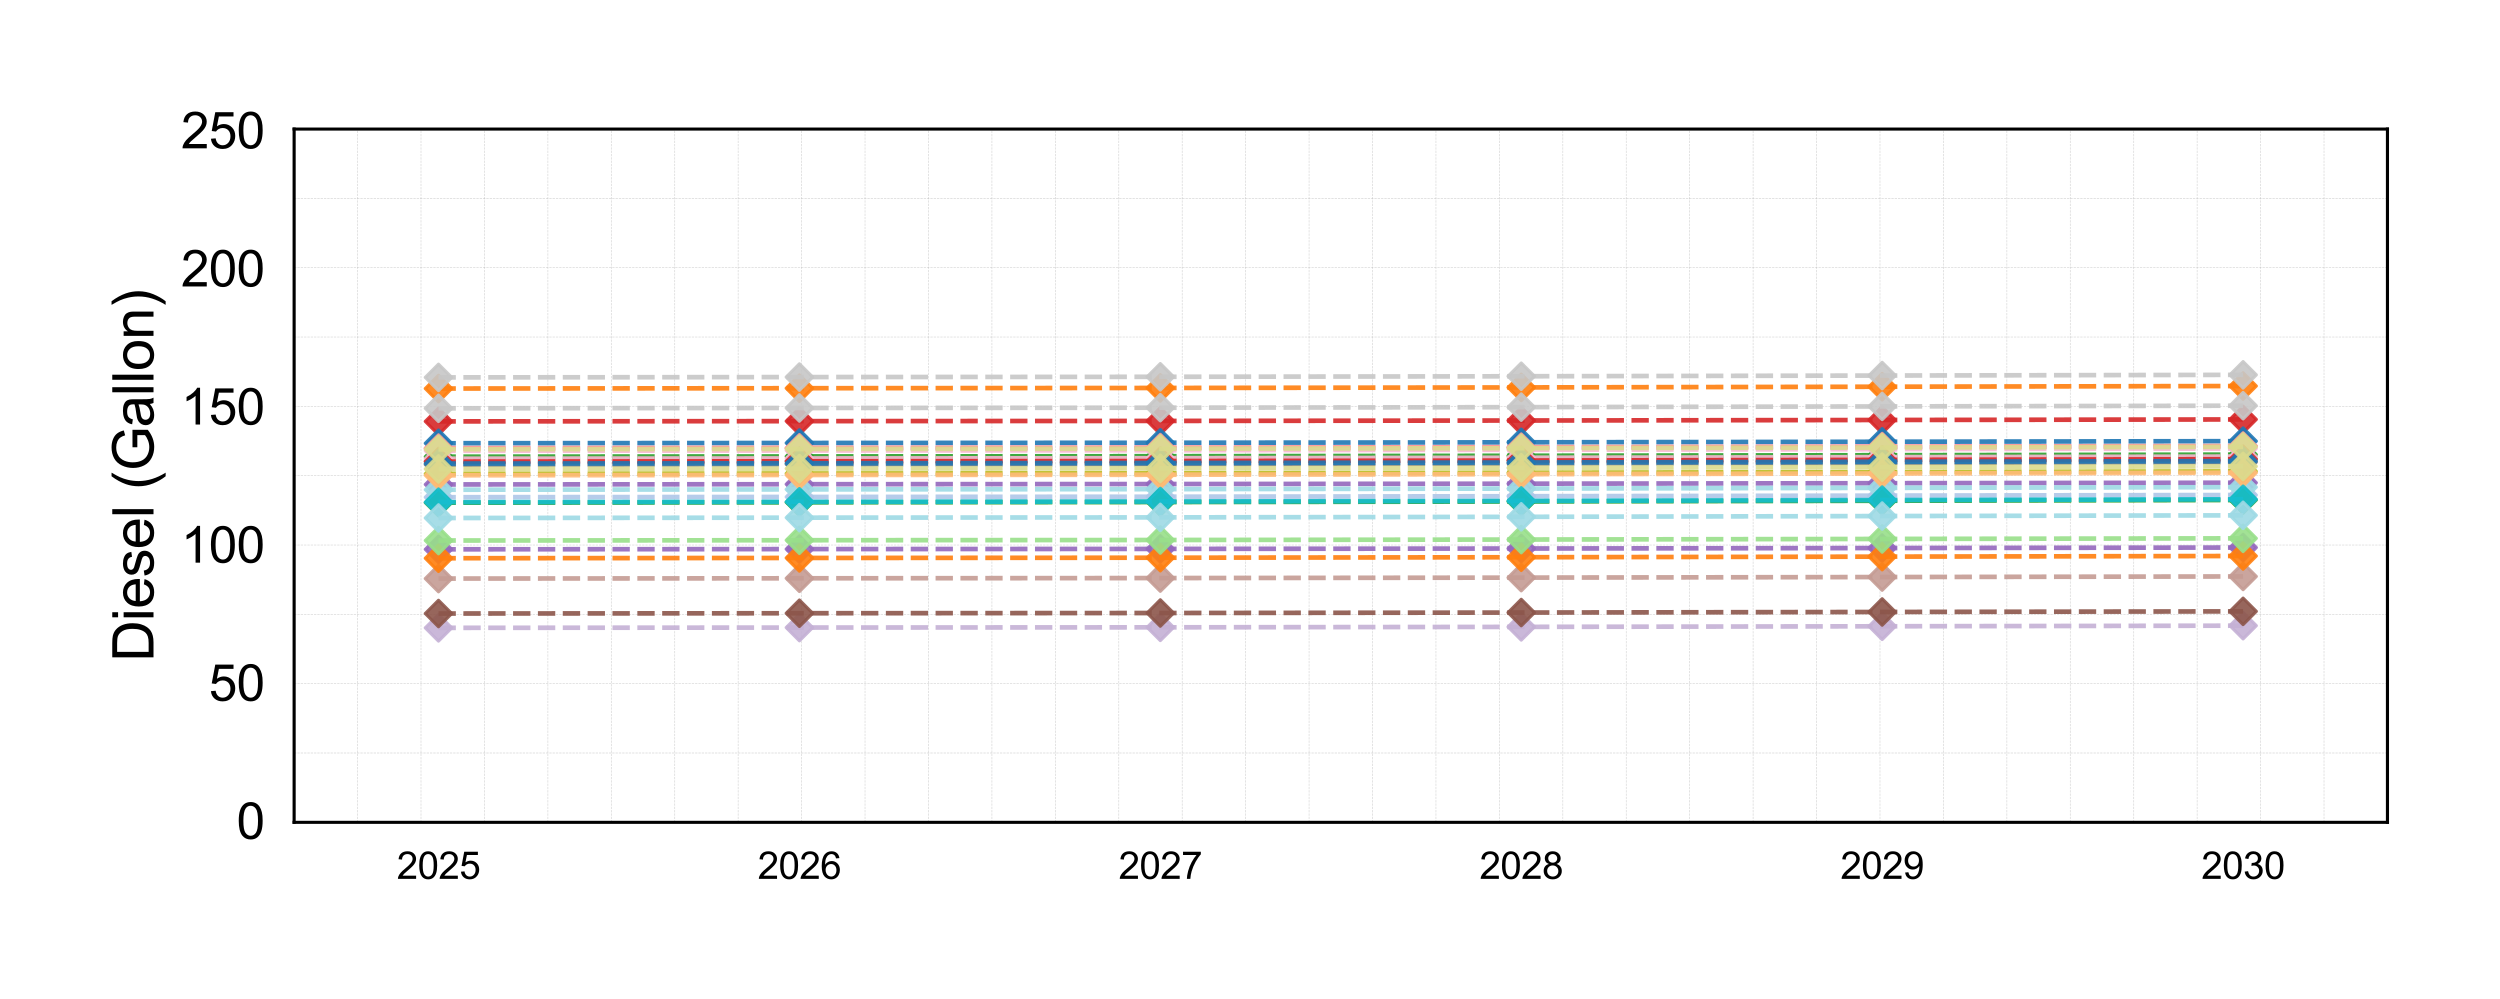 <?xml version="1.0" encoding="utf-8" standalone="no"?>
<!DOCTYPE svg PUBLIC "-//W3C//DTD SVG 1.1//EN"
  "http://www.w3.org/Graphics/SVG/1.1/DTD/svg11.dtd">
<svg xmlns:xlink="http://www.w3.org/1999/xlink" width="799.684pt" height="319.519pt" viewBox="0 0 799.684 319.519" xmlns="http://www.w3.org/2000/svg" version="1.1">
 <defs>
  <style type="text/css">*{stroke-linejoin: round; stroke-linecap: butt}</style>
 </defs>
 <g id="figure_1">
  <g id="patch_1">
   <path d="M -0 319.519 
L 799.684 319.519 
L 799.684 0 
L -0 0 
L -0 319.519 
z
" style="fill: none"/>
  </g>
  <g id="axes_1">
   <g id="patch_2">
    <path d="M 94.084 263.044 
L 763.684 263.044 
L 763.684 41.284 
L 94.084 41.284 
L 94.084 263.044 
z
" style="fill: none"/>
   </g>
   <g id="line2d_1">
    <path d="M 114.375 263.044 
L 114.375 41.284 
" clip-path="url(#p65165091db)" style="fill: none; stroke-dasharray: 0.74,0.32; stroke-dashoffset: 0; stroke: #a9a9a9; stroke-opacity: 0.5; stroke-width: 0.2"/>
   </g>
   <g id="line2d_2">
    <path d="M 134.666 263.044 
L 134.666 41.284 
" clip-path="url(#p65165091db)" style="fill: none; stroke-dasharray: 0.74,0.32; stroke-dashoffset: 0; stroke: #a9a9a9; stroke-opacity: 0.5; stroke-width: 0.2"/>
   </g>
   <g id="line2d_3">
    <path d="M 154.957 263.044 
L 154.957 41.284 
" clip-path="url(#p65165091db)" style="fill: none; stroke-dasharray: 0.74,0.32; stroke-dashoffset: 0; stroke: #a9a9a9; stroke-opacity: 0.5; stroke-width: 0.2"/>
   </g>
   <g id="line2d_4">
    <path d="M 175.248 263.044 
L 175.248 41.284 
" clip-path="url(#p65165091db)" style="fill: none; stroke-dasharray: 0.74,0.32; stroke-dashoffset: 0; stroke: #a9a9a9; stroke-opacity: 0.5; stroke-width: 0.2"/>
   </g>
   <g id="line2d_5">
    <path d="M 195.539 263.044 
L 195.539 41.284 
" clip-path="url(#p65165091db)" style="fill: none; stroke-dasharray: 0.74,0.32; stroke-dashoffset: 0; stroke: #a9a9a9; stroke-opacity: 0.5; stroke-width: 0.2"/>
   </g>
   <g id="line2d_6">
    <path d="M 215.83 263.044 
L 215.83 41.284 
" clip-path="url(#p65165091db)" style="fill: none; stroke-dasharray: 0.74,0.32; stroke-dashoffset: 0; stroke: #a9a9a9; stroke-opacity: 0.5; stroke-width: 0.2"/>
   </g>
   <g id="line2d_7">
    <path d="M 236.121 263.044 
L 236.121 41.284 
" clip-path="url(#p65165091db)" style="fill: none; stroke-dasharray: 0.74,0.32; stroke-dashoffset: 0; stroke: #a9a9a9; stroke-opacity: 0.5; stroke-width: 0.2"/>
   </g>
   <g id="line2d_8">
    <path d="M 256.412 263.044 
L 256.412 41.284 
" clip-path="url(#p65165091db)" style="fill: none; stroke-dasharray: 0.74,0.32; stroke-dashoffset: 0; stroke: #a9a9a9; stroke-opacity: 0.5; stroke-width: 0.2"/>
   </g>
   <g id="line2d_9">
    <path d="M 276.703 263.044 
L 276.703 41.284 
" clip-path="url(#p65165091db)" style="fill: none; stroke-dasharray: 0.74,0.32; stroke-dashoffset: 0; stroke: #a9a9a9; stroke-opacity: 0.5; stroke-width: 0.2"/>
   </g>
   <g id="line2d_10">
    <path d="M 296.993 263.044 
L 296.993 41.284 
" clip-path="url(#p65165091db)" style="fill: none; stroke-dasharray: 0.74,0.32; stroke-dashoffset: 0; stroke: #a9a9a9; stroke-opacity: 0.5; stroke-width: 0.2"/>
   </g>
   <g id="line2d_11">
    <path d="M 317.284 263.044 
L 317.284 41.284 
" clip-path="url(#p65165091db)" style="fill: none; stroke-dasharray: 0.74,0.32; stroke-dashoffset: 0; stroke: #a9a9a9; stroke-opacity: 0.5; stroke-width: 0.2"/>
   </g>
   <g id="line2d_12">
    <path d="M 337.575 263.044 
L 337.575 41.284 
" clip-path="url(#p65165091db)" style="fill: none; stroke-dasharray: 0.74,0.32; stroke-dashoffset: 0; stroke: #a9a9a9; stroke-opacity: 0.5; stroke-width: 0.2"/>
   </g>
   <g id="line2d_13">
    <path d="M 357.866 263.044 
L 357.866 41.284 
" clip-path="url(#p65165091db)" style="fill: none; stroke-dasharray: 0.74,0.32; stroke-dashoffset: 0; stroke: #a9a9a9; stroke-opacity: 0.5; stroke-width: 0.2"/>
   </g>
   <g id="line2d_14">
    <path d="M 378.157 263.044 
L 378.157 41.284 
" clip-path="url(#p65165091db)" style="fill: none; stroke-dasharray: 0.74,0.32; stroke-dashoffset: 0; stroke: #a9a9a9; stroke-opacity: 0.5; stroke-width: 0.2"/>
   </g>
   <g id="line2d_15">
    <path d="M 398.448 263.044 
L 398.448 41.284 
" clip-path="url(#p65165091db)" style="fill: none; stroke-dasharray: 0.74,0.32; stroke-dashoffset: 0; stroke: #a9a9a9; stroke-opacity: 0.5; stroke-width: 0.2"/>
   </g>
   <g id="line2d_16">
    <path d="M 418.739 263.044 
L 418.739 41.284 
" clip-path="url(#p65165091db)" style="fill: none; stroke-dasharray: 0.74,0.32; stroke-dashoffset: 0; stroke: #a9a9a9; stroke-opacity: 0.5; stroke-width: 0.2"/>
   </g>
   <g id="line2d_17">
    <path d="M 439.03 263.044 
L 439.03 41.284 
" clip-path="url(#p65165091db)" style="fill: none; stroke-dasharray: 0.74,0.32; stroke-dashoffset: 0; stroke: #a9a9a9; stroke-opacity: 0.5; stroke-width: 0.2"/>
   </g>
   <g id="line2d_18">
    <path d="M 459.321 263.044 
L 459.321 41.284 
" clip-path="url(#p65165091db)" style="fill: none; stroke-dasharray: 0.74,0.32; stroke-dashoffset: 0; stroke: #a9a9a9; stroke-opacity: 0.5; stroke-width: 0.2"/>
   </g>
   <g id="line2d_19">
    <path d="M 479.612 263.044 
L 479.612 41.284 
" clip-path="url(#p65165091db)" style="fill: none; stroke-dasharray: 0.74,0.32; stroke-dashoffset: 0; stroke: #a9a9a9; stroke-opacity: 0.5; stroke-width: 0.2"/>
   </g>
   <g id="line2d_20">
    <path d="M 499.903 263.044 
L 499.903 41.284 
" clip-path="url(#p65165091db)" style="fill: none; stroke-dasharray: 0.74,0.32; stroke-dashoffset: 0; stroke: #a9a9a9; stroke-opacity: 0.5; stroke-width: 0.2"/>
   </g>
   <g id="line2d_21">
    <path d="M 520.193 263.044 
L 520.193 41.284 
" clip-path="url(#p65165091db)" style="fill: none; stroke-dasharray: 0.74,0.32; stroke-dashoffset: 0; stroke: #a9a9a9; stroke-opacity: 0.5; stroke-width: 0.2"/>
   </g>
   <g id="line2d_22">
    <path d="M 540.484 263.044 
L 540.484 41.284 
" clip-path="url(#p65165091db)" style="fill: none; stroke-dasharray: 0.74,0.32; stroke-dashoffset: 0; stroke: #a9a9a9; stroke-opacity: 0.5; stroke-width: 0.2"/>
   </g>
   <g id="line2d_23">
    <path d="M 560.775 263.044 
L 560.775 41.284 
" clip-path="url(#p65165091db)" style="fill: none; stroke-dasharray: 0.74,0.32; stroke-dashoffset: 0; stroke: #a9a9a9; stroke-opacity: 0.5; stroke-width: 0.2"/>
   </g>
   <g id="line2d_24">
    <path d="M 581.066 263.044 
L 581.066 41.284 
" clip-path="url(#p65165091db)" style="fill: none; stroke-dasharray: 0.74,0.32; stroke-dashoffset: 0; stroke: #a9a9a9; stroke-opacity: 0.5; stroke-width: 0.2"/>
   </g>
   <g id="line2d_25">
    <path d="M 601.357 263.044 
L 601.357 41.284 
" clip-path="url(#p65165091db)" style="fill: none; stroke-dasharray: 0.74,0.32; stroke-dashoffset: 0; stroke: #a9a9a9; stroke-opacity: 0.5; stroke-width: 0.2"/>
   </g>
   <g id="line2d_26">
    <path d="M 621.648 263.044 
L 621.648 41.284 
" clip-path="url(#p65165091db)" style="fill: none; stroke-dasharray: 0.74,0.32; stroke-dashoffset: 0; stroke: #a9a9a9; stroke-opacity: 0.5; stroke-width: 0.2"/>
   </g>
   <g id="line2d_27">
    <path d="M 641.939 263.044 
L 641.939 41.284 
" clip-path="url(#p65165091db)" style="fill: none; stroke-dasharray: 0.74,0.32; stroke-dashoffset: 0; stroke: #a9a9a9; stroke-opacity: 0.5; stroke-width: 0.2"/>
   </g>
   <g id="line2d_28">
    <path d="M 662.23 263.044 
L 662.23 41.284 
" clip-path="url(#p65165091db)" style="fill: none; stroke-dasharray: 0.74,0.32; stroke-dashoffset: 0; stroke: #a9a9a9; stroke-opacity: 0.5; stroke-width: 0.2"/>
   </g>
   <g id="line2d_29">
    <path d="M 682.521 263.044 
L 682.521 41.284 
" clip-path="url(#p65165091db)" style="fill: none; stroke-dasharray: 0.74,0.32; stroke-dashoffset: 0; stroke: #a9a9a9; stroke-opacity: 0.5; stroke-width: 0.2"/>
   </g>
   <g id="line2d_30">
    <path d="M 702.812 263.044 
L 702.812 41.284 
" clip-path="url(#p65165091db)" style="fill: none; stroke-dasharray: 0.74,0.32; stroke-dashoffset: 0; stroke: #a9a9a9; stroke-opacity: 0.5; stroke-width: 0.2"/>
   </g>
   <g id="line2d_31">
    <path d="M 723.103 263.044 
L 723.103 41.284 
" clip-path="url(#p65165091db)" style="fill: none; stroke-dasharray: 0.74,0.32; stroke-dashoffset: 0; stroke: #a9a9a9; stroke-opacity: 0.5; stroke-width: 0.2"/>
   </g>
   <g id="line2d_32">
    <path d="M 743.393 263.044 
L 743.393 41.284 
" clip-path="url(#p65165091db)" style="fill: none; stroke-dasharray: 0.74,0.32; stroke-dashoffset: 0; stroke: #a9a9a9; stroke-opacity: 0.5; stroke-width: 0.2"/>
   </g>
   <g id="line2d_33">
    <path d="M 94.084 240.868 
L 763.684 240.868 
" clip-path="url(#p65165091db)" style="fill: none; stroke-dasharray: 0.74,0.32; stroke-dashoffset: 0; stroke: #a9a9a9; stroke-opacity: 0.5; stroke-width: 0.2"/>
   </g>
   <g id="line2d_34">
    <path d="M 94.084 218.692 
L 763.684 218.692 
" clip-path="url(#p65165091db)" style="fill: none; stroke-dasharray: 0.74,0.32; stroke-dashoffset: 0; stroke: #a9a9a9; stroke-opacity: 0.5; stroke-width: 0.2"/>
   </g>
   <g id="line2d_35">
    <path d="M 94.084 196.516 
L 763.684 196.516 
" clip-path="url(#p65165091db)" style="fill: none; stroke-dasharray: 0.74,0.32; stroke-dashoffset: 0; stroke: #a9a9a9; stroke-opacity: 0.5; stroke-width: 0.2"/>
   </g>
   <g id="line2d_36">
    <path d="M 94.084 174.34 
L 763.684 174.34 
" clip-path="url(#p65165091db)" style="fill: none; stroke-dasharray: 0.74,0.32; stroke-dashoffset: 0; stroke: #a9a9a9; stroke-opacity: 0.5; stroke-width: 0.2"/>
   </g>
   <g id="line2d_37">
    <path d="M 94.084 152.164 
L 763.684 152.164 
" clip-path="url(#p65165091db)" style="fill: none; stroke-dasharray: 0.74,0.32; stroke-dashoffset: 0; stroke: #a9a9a9; stroke-opacity: 0.5; stroke-width: 0.2"/>
   </g>
   <g id="line2d_38">
    <path d="M 94.084 129.988 
L 763.684 129.988 
" clip-path="url(#p65165091db)" style="fill: none; stroke-dasharray: 0.74,0.32; stroke-dashoffset: 0; stroke: #a9a9a9; stroke-opacity: 0.5; stroke-width: 0.2"/>
   </g>
   <g id="line2d_39">
    <path d="M 94.084 107.812 
L 763.684 107.812 
" clip-path="url(#p65165091db)" style="fill: none; stroke-dasharray: 0.74,0.32; stroke-dashoffset: 0; stroke: #a9a9a9; stroke-opacity: 0.5; stroke-width: 0.2"/>
   </g>
   <g id="line2d_40">
    <path d="M 94.084 85.636 
L 763.684 85.636 
" clip-path="url(#p65165091db)" style="fill: none; stroke-dasharray: 0.74,0.32; stroke-dashoffset: 0; stroke: #a9a9a9; stroke-opacity: 0.5; stroke-width: 0.2"/>
   </g>
   <g id="line2d_41">
    <path d="M 94.084 63.46 
L 763.684 63.46 
" clip-path="url(#p65165091db)" style="fill: none; stroke-dasharray: 0.74,0.32; stroke-dashoffset: 0; stroke: #a9a9a9; stroke-opacity: 0.5; stroke-width: 0.2"/>
   </g>
   <g id="matplotlib.axis_1">
    <g id="xtick_1">
     <g id="text_1">
      <!-- 2025 -->
      <g transform="translate(126.917 281.134) scale(0.12 -0.12)">
       <defs>
        <path id="ArialMT-32" d="M 3222 541 
L 3222 0 
L 194 0 
Q 188 203 259 391 
Q 375 700 629 1000 
Q 884 1300 1366 1694 
Q 2113 2306 2375 2664 
Q 2638 3022 2638 3341 
Q 2638 3675 2398 3904 
Q 2159 4134 1775 4134 
Q 1369 4134 1125 3890 
Q 881 3647 878 3216 
L 300 3275 
Q 359 3922 746 4261 
Q 1134 4600 1788 4600 
Q 2447 4600 2831 4234 
Q 3216 3869 3216 3328 
Q 3216 3053 3103 2787 
Q 2991 2522 2730 2228 
Q 2469 1934 1863 1422 
Q 1356 997 1212 845 
Q 1069 694 975 541 
L 3222 541 
z
" transform="scale(0.016)"/>
        <path id="ArialMT-30" d="M 266 2259 
Q 266 3072 433 3567 
Q 600 4063 929 4331 
Q 1259 4600 1759 4600 
Q 2128 4600 2406 4451 
Q 2684 4303 2865 4023 
Q 3047 3744 3150 3342 
Q 3253 2941 3253 2259 
Q 3253 1453 3087 958 
Q 2922 463 2592 192 
Q 2263 -78 1759 -78 
Q 1097 -78 719 397 
Q 266 969 266 2259 
z
M 844 2259 
Q 844 1131 1108 757 
Q 1372 384 1759 384 
Q 2147 384 2411 759 
Q 2675 1134 2675 2259 
Q 2675 3391 2411 3762 
Q 2147 4134 1753 4134 
Q 1366 4134 1134 3806 
Q 844 3388 844 2259 
z
" transform="scale(0.016)"/>
        <path id="ArialMT-35" d="M 266 1200 
L 856 1250 
Q 922 819 1161 601 
Q 1400 384 1738 384 
Q 2144 384 2425 690 
Q 2706 997 2706 1503 
Q 2706 1984 2436 2262 
Q 2166 2541 1728 2541 
Q 1456 2541 1237 2417 
Q 1019 2294 894 2097 
L 366 2166 
L 809 4519 
L 3088 4519 
L 3088 3981 
L 1259 3981 
L 1013 2750 
Q 1425 3038 1878 3038 
Q 2478 3038 2890 2622 
Q 3303 2206 3303 1553 
Q 3303 931 2941 478 
Q 2500 -78 1738 -78 
Q 1113 -78 717 272 
Q 322 622 266 1200 
z
" transform="scale(0.016)"/>
       </defs>
       <use xlink:href="#ArialMT-32"/>
       <use xlink:href="#ArialMT-30" transform="translate(55.615 0)"/>
       <use xlink:href="#ArialMT-32" transform="translate(111.23 0)"/>
       <use xlink:href="#ArialMT-35" transform="translate(166.846 0)"/>
      </g>
     </g>
    </g>
    <g id="xtick_2">
     <g id="text_2">
      <!-- 2026 -->
      <g transform="translate(242.366 281.134) scale(0.12 -0.12)">
       <defs>
        <path id="ArialMT-36" d="M 3184 3459 
L 2625 3416 
Q 2550 3747 2413 3897 
Q 2184 4138 1850 4138 
Q 1581 4138 1378 3988 
Q 1113 3794 959 3422 
Q 806 3050 800 2363 
Q 1003 2672 1297 2822 
Q 1591 2972 1913 2972 
Q 2475 2972 2870 2558 
Q 3266 2144 3266 1488 
Q 3266 1056 3080 686 
Q 2894 316 2569 119 
Q 2244 -78 1831 -78 
Q 1128 -78 684 439 
Q 241 956 241 2144 
Q 241 3472 731 4075 
Q 1159 4600 1884 4600 
Q 2425 4600 2770 4297 
Q 3116 3994 3184 3459 
z
M 888 1484 
Q 888 1194 1011 928 
Q 1134 663 1356 523 
Q 1578 384 1822 384 
Q 2178 384 2434 671 
Q 2691 959 2691 1453 
Q 2691 1928 2437 2201 
Q 2184 2475 1800 2475 
Q 1419 2475 1153 2201 
Q 888 1928 888 1484 
z
" transform="scale(0.016)"/>
       </defs>
       <use xlink:href="#ArialMT-32"/>
       <use xlink:href="#ArialMT-30" transform="translate(55.615 0)"/>
       <use xlink:href="#ArialMT-32" transform="translate(111.23 0)"/>
       <use xlink:href="#ArialMT-36" transform="translate(166.846 0)"/>
      </g>
     </g>
    </g>
    <g id="xtick_3">
     <g id="text_3">
      <!-- 2027 -->
      <g transform="translate(357.814 281.134) scale(0.12 -0.12)">
       <defs>
        <path id="ArialMT-37" d="M 303 3981 
L 303 4522 
L 3269 4522 
L 3269 4084 
Q 2831 3619 2401 2847 
Q 1972 2075 1738 1259 
Q 1569 684 1522 0 
L 944 0 
Q 953 541 1156 1306 
Q 1359 2072 1739 2783 
Q 2119 3494 2547 3981 
L 303 3981 
z
" transform="scale(0.016)"/>
       </defs>
       <use xlink:href="#ArialMT-32"/>
       <use xlink:href="#ArialMT-30" transform="translate(55.615 0)"/>
       <use xlink:href="#ArialMT-32" transform="translate(111.23 0)"/>
       <use xlink:href="#ArialMT-37" transform="translate(166.846 0)"/>
      </g>
     </g>
    </g>
    <g id="xtick_4">
     <g id="text_4">
      <!-- 2028 -->
      <g transform="translate(473.262 281.134) scale(0.12 -0.12)">
       <defs>
        <path id="ArialMT-38" d="M 1131 2484 
Q 781 2613 612 2850 
Q 444 3088 444 3419 
Q 444 3919 803 4259 
Q 1163 4600 1759 4600 
Q 2359 4600 2725 4251 
Q 3091 3903 3091 3403 
Q 3091 3084 2923 2848 
Q 2756 2613 2416 2484 
Q 2838 2347 3058 2040 
Q 3278 1734 3278 1309 
Q 3278 722 2862 322 
Q 2447 -78 1769 -78 
Q 1091 -78 675 323 
Q 259 725 259 1325 
Q 259 1772 486 2073 
Q 713 2375 1131 2484 
z
M 1019 3438 
Q 1019 3113 1228 2906 
Q 1438 2700 1772 2700 
Q 2097 2700 2305 2904 
Q 2513 3109 2513 3406 
Q 2513 3716 2298 3927 
Q 2084 4138 1766 4138 
Q 1444 4138 1231 3931 
Q 1019 3725 1019 3438 
z
M 838 1322 
Q 838 1081 952 856 
Q 1066 631 1291 507 
Q 1516 384 1775 384 
Q 2178 384 2440 643 
Q 2703 903 2703 1303 
Q 2703 1709 2433 1975 
Q 2163 2241 1756 2241 
Q 1359 2241 1098 1978 
Q 838 1716 838 1322 
z
" transform="scale(0.016)"/>
       </defs>
       <use xlink:href="#ArialMT-32"/>
       <use xlink:href="#ArialMT-30" transform="translate(55.615 0)"/>
       <use xlink:href="#ArialMT-32" transform="translate(111.23 0)"/>
       <use xlink:href="#ArialMT-38" transform="translate(166.846 0)"/>
      </g>
     </g>
    </g>
    <g id="xtick_5">
     <g id="text_5">
      <!-- 2029 -->
      <g transform="translate(588.711 281.134) scale(0.12 -0.12)">
       <defs>
        <path id="ArialMT-39" d="M 350 1059 
L 891 1109 
Q 959 728 1153 556 
Q 1347 384 1650 384 
Q 1909 384 2104 503 
Q 2300 622 2425 820 
Q 2550 1019 2634 1356 
Q 2719 1694 2719 2044 
Q 2719 2081 2716 2156 
Q 2547 1888 2255 1720 
Q 1963 1553 1622 1553 
Q 1053 1553 659 1965 
Q 266 2378 266 3053 
Q 266 3750 677 4175 
Q 1088 4600 1706 4600 
Q 2153 4600 2523 4359 
Q 2894 4119 3086 3673 
Q 3278 3228 3278 2384 
Q 3278 1506 3087 986 
Q 2897 466 2520 194 
Q 2144 -78 1638 -78 
Q 1100 -78 759 220 
Q 419 519 350 1059 
z
M 2653 3081 
Q 2653 3566 2395 3850 
Q 2138 4134 1775 4134 
Q 1400 4134 1122 3828 
Q 844 3522 844 3034 
Q 844 2597 1108 2323 
Q 1372 2050 1759 2050 
Q 2150 2050 2401 2323 
Q 2653 2597 2653 3081 
z
" transform="scale(0.016)"/>
       </defs>
       <use xlink:href="#ArialMT-32"/>
       <use xlink:href="#ArialMT-30" transform="translate(55.615 0)"/>
       <use xlink:href="#ArialMT-32" transform="translate(111.23 0)"/>
       <use xlink:href="#ArialMT-39" transform="translate(166.846 0)"/>
      </g>
     </g>
    </g>
    <g id="xtick_6">
     <g id="text_6">
      <!-- 2030 -->
      <g transform="translate(704.159 281.134) scale(0.12 -0.12)">
       <defs>
        <path id="ArialMT-33" d="M 269 1209 
L 831 1284 
Q 928 806 1161 595 
Q 1394 384 1728 384 
Q 2125 384 2398 659 
Q 2672 934 2672 1341 
Q 2672 1728 2419 1979 
Q 2166 2231 1775 2231 
Q 1616 2231 1378 2169 
L 1441 2663 
Q 1497 2656 1531 2656 
Q 1891 2656 2178 2843 
Q 2466 3031 2466 3422 
Q 2466 3731 2256 3934 
Q 2047 4138 1716 4138 
Q 1388 4138 1169 3931 
Q 950 3725 888 3313 
L 325 3413 
Q 428 3978 793 4289 
Q 1159 4600 1703 4600 
Q 2078 4600 2393 4439 
Q 2709 4278 2876 4000 
Q 3044 3722 3044 3409 
Q 3044 3113 2884 2869 
Q 2725 2625 2413 2481 
Q 2819 2388 3044 2092 
Q 3269 1797 3269 1353 
Q 3269 753 2831 336 
Q 2394 -81 1725 -81 
Q 1122 -81 723 278 
Q 325 638 269 1209 
z
" transform="scale(0.016)"/>
       </defs>
       <use xlink:href="#ArialMT-32"/>
       <use xlink:href="#ArialMT-30" transform="translate(55.615 0)"/>
       <use xlink:href="#ArialMT-33" transform="translate(111.23 0)"/>
       <use xlink:href="#ArialMT-30" transform="translate(166.846 0)"/>
      </g>
     </g>
    </g>
   </g>
   <g id="matplotlib.axis_2">
    <g id="ytick_1">
     <g id="text_7">
      <!-- 0 -->
      <g transform="translate(75.687 268.329) scale(0.16 -0.16)">
       <use xlink:href="#ArialMT-30"/>
      </g>
     </g>
    </g>
    <g id="ytick_2">
     <g id="text_8">
      <!-- 50 -->
      <g transform="translate(66.789 224.154) scale(0.16 -0.16)">
       <use xlink:href="#ArialMT-35"/>
       <use xlink:href="#ArialMT-30" transform="translate(55.615 0)"/>
      </g>
     </g>
    </g>
    <g id="ytick_3">
     <g id="text_9">
      <!-- 100 -->
      <g transform="translate(57.892 179.978) scale(0.16 -0.16)">
       <defs>
        <path id="ArialMT-31" d="M 2384 0 
L 1822 0 
L 1822 3584 
Q 1619 3391 1289 3197 
Q 959 3003 697 2906 
L 697 3450 
Q 1169 3672 1522 3987 
Q 1875 4303 2022 4600 
L 2384 4600 
L 2384 0 
z
" transform="scale(0.016)"/>
       </defs>
       <use xlink:href="#ArialMT-31"/>
       <use xlink:href="#ArialMT-30" transform="translate(55.615 0)"/>
       <use xlink:href="#ArialMT-30" transform="translate(111.23 0)"/>
      </g>
     </g>
    </g>
    <g id="ytick_4">
     <g id="text_10">
      <!-- 150 -->
      <g transform="translate(57.892 135.803) scale(0.16 -0.16)">
       <use xlink:href="#ArialMT-31"/>
       <use xlink:href="#ArialMT-35" transform="translate(55.615 0)"/>
       <use xlink:href="#ArialMT-30" transform="translate(111.23 0)"/>
      </g>
     </g>
    </g>
    <g id="ytick_5">
     <g id="text_11">
      <!-- 200 -->
      <g transform="translate(57.892 91.628) scale(0.16 -0.16)">
       <use xlink:href="#ArialMT-32"/>
       <use xlink:href="#ArialMT-30" transform="translate(55.615 0)"/>
       <use xlink:href="#ArialMT-30" transform="translate(111.23 0)"/>
      </g>
     </g>
    </g>
    <g id="ytick_6">
     <g id="text_12">
      <!-- 250 -->
      <g transform="translate(57.892 47.453) scale(0.16 -0.16)">
       <use xlink:href="#ArialMT-32"/>
       <use xlink:href="#ArialMT-35" transform="translate(55.615 0)"/>
       <use xlink:href="#ArialMT-30" transform="translate(111.23 0)"/>
      </g>
     </g>
    </g>
    <g id="text_13">
     <!-- Diesel (Gallon) -->
     <g transform="translate(49.103 211.681) rotate(-90) scale(0.18 -0.18)">
      <defs>
       <path id="ArialMT-44" d="M 494 0 
L 494 4581 
L 2072 4581 
Q 2606 4581 2888 4516 
Q 3281 4425 3559 4188 
Q 3922 3881 4101 3404 
Q 4281 2928 4281 2316 
Q 4281 1794 4159 1391 
Q 4038 988 3847 723 
Q 3656 459 3429 307 
Q 3203 156 2883 78 
Q 2563 0 2147 0 
L 494 0 
z
M 1100 541 
L 2078 541 
Q 2531 541 2789 625 
Q 3047 709 3200 863 
Q 3416 1078 3536 1442 
Q 3656 1806 3656 2325 
Q 3656 3044 3420 3430 
Q 3184 3816 2847 3947 
Q 2603 4041 2063 4041 
L 1100 4041 
L 1100 541 
z
" transform="scale(0.016)"/>
       <path id="ArialMT-69" d="M 425 3934 
L 425 4581 
L 988 4581 
L 988 3934 
L 425 3934 
z
M 425 0 
L 425 3319 
L 988 3319 
L 988 0 
L 425 0 
z
" transform="scale(0.016)"/>
       <path id="ArialMT-65" d="M 2694 1069 
L 3275 997 
Q 3138 488 2766 206 
Q 2394 -75 1816 -75 
Q 1088 -75 661 373 
Q 234 822 234 1631 
Q 234 2469 665 2931 
Q 1097 3394 1784 3394 
Q 2450 3394 2872 2941 
Q 3294 2488 3294 1666 
Q 3294 1616 3291 1516 
L 816 1516 
Q 847 969 1125 678 
Q 1403 388 1819 388 
Q 2128 388 2347 550 
Q 2566 713 2694 1069 
z
M 847 1978 
L 2700 1978 
Q 2663 2397 2488 2606 
Q 2219 2931 1791 2931 
Q 1403 2931 1139 2672 
Q 875 2413 847 1978 
z
" transform="scale(0.016)"/>
       <path id="ArialMT-73" d="M 197 991 
L 753 1078 
Q 800 744 1014 566 
Q 1228 388 1613 388 
Q 2000 388 2187 545 
Q 2375 703 2375 916 
Q 2375 1106 2209 1216 
Q 2094 1291 1634 1406 
Q 1016 1563 777 1677 
Q 538 1791 414 1992 
Q 291 2194 291 2438 
Q 291 2659 392 2848 
Q 494 3038 669 3163 
Q 800 3259 1026 3326 
Q 1253 3394 1513 3394 
Q 1903 3394 2198 3281 
Q 2494 3169 2634 2976 
Q 2775 2784 2828 2463 
L 2278 2388 
Q 2241 2644 2061 2787 
Q 1881 2931 1553 2931 
Q 1166 2931 1000 2803 
Q 834 2675 834 2503 
Q 834 2394 903 2306 
Q 972 2216 1119 2156 
Q 1203 2125 1616 2013 
Q 2213 1853 2448 1751 
Q 2684 1650 2818 1456 
Q 2953 1263 2953 975 
Q 2953 694 2789 445 
Q 2625 197 2315 61 
Q 2006 -75 1616 -75 
Q 969 -75 630 194 
Q 291 463 197 991 
z
" transform="scale(0.016)"/>
       <path id="ArialMT-6c" d="M 409 0 
L 409 4581 
L 972 4581 
L 972 0 
L 409 0 
z
" transform="scale(0.016)"/>
       <path id="ArialMT-20" transform="scale(0.016)"/>
       <path id="ArialMT-28" d="M 1497 -1347 
Q 1031 -759 709 28 
Q 388 816 388 1659 
Q 388 2403 628 3084 
Q 909 3875 1497 4659 
L 1900 4659 
Q 1522 4009 1400 3731 
Q 1209 3300 1100 2831 
Q 966 2247 966 1656 
Q 966 153 1900 -1347 
L 1497 -1347 
z
" transform="scale(0.016)"/>
       <path id="ArialMT-47" d="M 2638 1797 
L 2638 2334 
L 4578 2338 
L 4578 638 
Q 4131 281 3656 101 
Q 3181 -78 2681 -78 
Q 2006 -78 1454 211 
Q 903 500 622 1047 
Q 341 1594 341 2269 
Q 341 2938 620 3517 
Q 900 4097 1425 4378 
Q 1950 4659 2634 4659 
Q 3131 4659 3532 4498 
Q 3934 4338 4162 4050 
Q 4391 3763 4509 3300 
L 3963 3150 
Q 3859 3500 3706 3700 
Q 3553 3900 3268 4020 
Q 2984 4141 2638 4141 
Q 2222 4141 1919 4014 
Q 1616 3888 1430 3681 
Q 1244 3475 1141 3228 
Q 966 2803 966 2306 
Q 966 1694 1177 1281 
Q 1388 869 1791 669 
Q 2194 469 2647 469 
Q 3041 469 3416 620 
Q 3791 772 3984 944 
L 3984 1797 
L 2638 1797 
z
" transform="scale(0.016)"/>
       <path id="ArialMT-61" d="M 2588 409 
Q 2275 144 1986 34 
Q 1697 -75 1366 -75 
Q 819 -75 525 192 
Q 231 459 231 875 
Q 231 1119 342 1320 
Q 453 1522 633 1644 
Q 813 1766 1038 1828 
Q 1203 1872 1538 1913 
Q 2219 1994 2541 2106 
Q 2544 2222 2544 2253 
Q 2544 2597 2384 2738 
Q 2169 2928 1744 2928 
Q 1347 2928 1158 2789 
Q 969 2650 878 2297 
L 328 2372 
Q 403 2725 575 2942 
Q 747 3159 1072 3276 
Q 1397 3394 1825 3394 
Q 2250 3394 2515 3294 
Q 2781 3194 2906 3042 
Q 3031 2891 3081 2659 
Q 3109 2516 3109 2141 
L 3109 1391 
Q 3109 606 3145 398 
Q 3181 191 3288 0 
L 2700 0 
Q 2613 175 2588 409 
z
M 2541 1666 
Q 2234 1541 1622 1453 
Q 1275 1403 1131 1340 
Q 988 1278 909 1158 
Q 831 1038 831 891 
Q 831 666 1001 516 
Q 1172 366 1500 366 
Q 1825 366 2078 508 
Q 2331 650 2450 897 
Q 2541 1088 2541 1459 
L 2541 1666 
z
" transform="scale(0.016)"/>
       <path id="ArialMT-6f" d="M 213 1659 
Q 213 2581 725 3025 
Q 1153 3394 1769 3394 
Q 2453 3394 2887 2945 
Q 3322 2497 3322 1706 
Q 3322 1066 3130 698 
Q 2938 331 2570 128 
Q 2203 -75 1769 -75 
Q 1072 -75 642 372 
Q 213 819 213 1659 
z
M 791 1659 
Q 791 1022 1069 705 
Q 1347 388 1769 388 
Q 2188 388 2466 706 
Q 2744 1025 2744 1678 
Q 2744 2294 2464 2611 
Q 2184 2928 1769 2928 
Q 1347 2928 1069 2612 
Q 791 2297 791 1659 
z
" transform="scale(0.016)"/>
       <path id="ArialMT-6e" d="M 422 0 
L 422 3319 
L 928 3319 
L 928 2847 
Q 1294 3394 1984 3394 
Q 2284 3394 2536 3286 
Q 2788 3178 2913 3003 
Q 3038 2828 3088 2588 
Q 3119 2431 3119 2041 
L 3119 0 
L 2556 0 
L 2556 2019 
Q 2556 2363 2490 2533 
Q 2425 2703 2258 2804 
Q 2091 2906 1866 2906 
Q 1506 2906 1245 2678 
Q 984 2450 984 1813 
L 984 0 
L 422 0 
z
" transform="scale(0.016)"/>
       <path id="ArialMT-29" d="M 791 -1347 
L 388 -1347 
Q 1322 153 1322 1656 
Q 1322 2244 1188 2822 
Q 1081 3291 891 3722 
Q 769 4003 388 4659 
L 791 4659 
Q 1378 3875 1659 3084 
Q 1900 2403 1900 1659 
Q 1900 816 1576 28 
Q 1253 -759 791 -1347 
z
" transform="scale(0.016)"/>
      </defs>
      <use xlink:href="#ArialMT-44"/>
      <use xlink:href="#ArialMT-69" transform="translate(72.217 0)"/>
      <use xlink:href="#ArialMT-65" transform="translate(94.434 0)"/>
      <use xlink:href="#ArialMT-73" transform="translate(150.049 0)"/>
      <use xlink:href="#ArialMT-65" transform="translate(200.049 0)"/>
      <use xlink:href="#ArialMT-6c" transform="translate(255.664 0)"/>
      <use xlink:href="#ArialMT-20" transform="translate(277.881 0)"/>
      <use xlink:href="#ArialMT-28" transform="translate(305.664 0)"/>
      <use xlink:href="#ArialMT-47" transform="translate(338.965 0)"/>
      <use xlink:href="#ArialMT-61" transform="translate(416.748 0)"/>
      <use xlink:href="#ArialMT-6c" transform="translate(472.363 0)"/>
      <use xlink:href="#ArialMT-6c" transform="translate(494.58 0)"/>
      <use xlink:href="#ArialMT-6f" transform="translate(516.797 0)"/>
      <use xlink:href="#ArialMT-6e" transform="translate(572.412 0)"/>
      <use xlink:href="#ArialMT-29" transform="translate(628.027 0)"/>
     </g>
    </g>
   </g>
   <g id="line2d_42">
    <path d="M 140.264 134.793 
L 255.712 134.712 
L 371.16 134.645 
L 486.609 134.513 
L 602.057 134.344 
L 717.505 134.166 
" clip-path="url(#p65165091db)" style="fill: none; stroke-dasharray: 5.55,2.4; stroke-dashoffset: 0; stroke: #d62728; stroke-opacity: 0.9; stroke-width: 1.5"/>
    <defs>
     <path id="m9d6be11ab1" d="M -0 4.243 
L 4.243 0 
L 0 -4.243 
L -4.243 -0 
z
" style="stroke: #d62728; stroke-opacity: 0.9; stroke-linejoin: miter"/>
    </defs>
    <g clip-path="url(#p65165091db)">
     <use xlink:href="#m9d6be11ab1" x="140.264" y="134.793" style="fill: #d62728; fill-opacity: 0.9; stroke: #d62728; stroke-opacity: 0.9; stroke-linejoin: miter"/>
     <use xlink:href="#m9d6be11ab1" x="255.712" y="134.712" style="fill: #d62728; fill-opacity: 0.9; stroke: #d62728; stroke-opacity: 0.9; stroke-linejoin: miter"/>
     <use xlink:href="#m9d6be11ab1" x="371.16" y="134.645" style="fill: #d62728; fill-opacity: 0.9; stroke: #d62728; stroke-opacity: 0.9; stroke-linejoin: miter"/>
     <use xlink:href="#m9d6be11ab1" x="486.609" y="134.513" style="fill: #d62728; fill-opacity: 0.9; stroke: #d62728; stroke-opacity: 0.9; stroke-linejoin: miter"/>
     <use xlink:href="#m9d6be11ab1" x="602.057" y="134.344" style="fill: #d62728; fill-opacity: 0.9; stroke: #d62728; stroke-opacity: 0.9; stroke-linejoin: miter"/>
     <use xlink:href="#m9d6be11ab1" x="717.505" y="134.166" style="fill: #d62728; fill-opacity: 0.9; stroke: #d62728; stroke-opacity: 0.9; stroke-linejoin: miter"/>
    </g>
   </g>
   <g id="line2d_43">
    <path d="M 140.264 175.714 
L 255.712 175.64 
L 371.16 175.579 
L 486.609 175.459 
L 602.057 175.305 
L 717.505 175.143 
" clip-path="url(#p65165091db)" style="fill: none; stroke-dasharray: 5.55,2.4; stroke-dashoffset: 0; stroke: #9467bd; stroke-opacity: 0.9; stroke-width: 1.5"/>
    <defs>
     <path id="mecb0f86b25" d="M -0 4.243 
L 4.243 0 
L 0 -4.243 
L -4.243 -0 
z
" style="stroke: #9467bd; stroke-opacity: 0.9; stroke-linejoin: miter"/>
    </defs>
    <g clip-path="url(#p65165091db)">
     <use xlink:href="#mecb0f86b25" x="140.264" y="175.714" style="fill: #9467bd; fill-opacity: 0.9; stroke: #9467bd; stroke-opacity: 0.9; stroke-linejoin: miter"/>
     <use xlink:href="#mecb0f86b25" x="255.712" y="175.64" style="fill: #9467bd; fill-opacity: 0.9; stroke: #9467bd; stroke-opacity: 0.9; stroke-linejoin: miter"/>
     <use xlink:href="#mecb0f86b25" x="371.16" y="175.579" style="fill: #9467bd; fill-opacity: 0.9; stroke: #9467bd; stroke-opacity: 0.9; stroke-linejoin: miter"/>
     <use xlink:href="#mecb0f86b25" x="486.609" y="175.459" style="fill: #9467bd; fill-opacity: 0.9; stroke: #9467bd; stroke-opacity: 0.9; stroke-linejoin: miter"/>
     <use xlink:href="#mecb0f86b25" x="602.057" y="175.305" style="fill: #9467bd; fill-opacity: 0.9; stroke: #9467bd; stroke-opacity: 0.9; stroke-linejoin: miter"/>
     <use xlink:href="#mecb0f86b25" x="717.505" y="175.143" style="fill: #9467bd; fill-opacity: 0.9; stroke: #9467bd; stroke-opacity: 0.9; stroke-linejoin: miter"/>
    </g>
   </g>
   <g id="line2d_44">
    <path d="M 140.264 154.965 
L 255.712 154.893 
L 371.16 154.834 
L 486.609 154.716 
L 602.057 154.566 
L 717.505 154.408 
" clip-path="url(#p65165091db)" style="fill: none; stroke-dasharray: 5.55,2.4; stroke-dashoffset: 0; stroke: #9467bd; stroke-opacity: 0.9; stroke-width: 1.5"/>
    <g clip-path="url(#p65165091db)">
     <use xlink:href="#mecb0f86b25" x="140.264" y="154.965" style="fill: #9467bd; fill-opacity: 0.9; stroke: #9467bd; stroke-opacity: 0.9; stroke-linejoin: miter"/>
     <use xlink:href="#mecb0f86b25" x="255.712" y="154.893" style="fill: #9467bd; fill-opacity: 0.9; stroke: #9467bd; stroke-opacity: 0.9; stroke-linejoin: miter"/>
     <use xlink:href="#mecb0f86b25" x="371.16" y="154.834" style="fill: #9467bd; fill-opacity: 0.9; stroke: #9467bd; stroke-opacity: 0.9; stroke-linejoin: miter"/>
     <use xlink:href="#mecb0f86b25" x="486.609" y="154.716" style="fill: #9467bd; fill-opacity: 0.9; stroke: #9467bd; stroke-opacity: 0.9; stroke-linejoin: miter"/>
     <use xlink:href="#mecb0f86b25" x="602.057" y="154.566" style="fill: #9467bd; fill-opacity: 0.9; stroke: #9467bd; stroke-opacity: 0.9; stroke-linejoin: miter"/>
     <use xlink:href="#mecb0f86b25" x="717.505" y="154.408" style="fill: #9467bd; fill-opacity: 0.9; stroke: #9467bd; stroke-opacity: 0.9; stroke-linejoin: miter"/>
    </g>
   </g>
   <g id="line2d_45">
    <path d="M 140.264 200.832 
L 255.712 200.742 
L 371.16 200.668 
L 486.609 200.521 
L 602.057 200.332 
L 717.505 200.134 
" clip-path="url(#p65165091db)" style="fill: none; stroke-dasharray: 5.55,2.4; stroke-dashoffset: 0; stroke: #c5b0d5; stroke-opacity: 0.9; stroke-width: 1.5"/>
    <defs>
     <path id="m5b60823b23" d="M -0 4.243 
L 4.243 0 
L 0 -4.243 
L -4.243 -0 
z
" style="stroke: #c5b0d5; stroke-opacity: 0.9; stroke-linejoin: miter"/>
    </defs>
    <g clip-path="url(#p65165091db)">
     <use xlink:href="#m5b60823b23" x="140.264" y="200.832" style="fill: #c5b0d5; fill-opacity: 0.9; stroke: #c5b0d5; stroke-opacity: 0.9; stroke-linejoin: miter"/>
     <use xlink:href="#m5b60823b23" x="255.712" y="200.742" style="fill: #c5b0d5; fill-opacity: 0.9; stroke: #c5b0d5; stroke-opacity: 0.9; stroke-linejoin: miter"/>
     <use xlink:href="#m5b60823b23" x="371.16" y="200.668" style="fill: #c5b0d5; fill-opacity: 0.9; stroke: #c5b0d5; stroke-opacity: 0.9; stroke-linejoin: miter"/>
     <use xlink:href="#m5b60823b23" x="486.609" y="200.521" style="fill: #c5b0d5; fill-opacity: 0.9; stroke: #c5b0d5; stroke-opacity: 0.9; stroke-linejoin: miter"/>
     <use xlink:href="#m5b60823b23" x="602.057" y="200.332" style="fill: #c5b0d5; fill-opacity: 0.9; stroke: #c5b0d5; stroke-opacity: 0.9; stroke-linejoin: miter"/>
     <use xlink:href="#m5b60823b23" x="717.505" y="200.134" style="fill: #c5b0d5; fill-opacity: 0.9; stroke: #c5b0d5; stroke-opacity: 0.9; stroke-linejoin: miter"/>
    </g>
   </g>
   <g id="line2d_46">
    <path d="M 140.264 196.252 
L 255.712 196.162 
L 371.16 196.088 
L 486.609 195.941 
L 602.057 195.753 
L 717.505 195.556 
" clip-path="url(#p65165091db)" style="fill: none; stroke-dasharray: 5.55,2.4; stroke-dashoffset: 0; stroke: #8c564b; stroke-opacity: 0.9; stroke-width: 1.5"/>
    <defs>
     <path id="m6ed9d005f0" d="M -0 4.243 
L 4.243 0 
L 0 -4.243 
L -4.243 -0 
z
" style="stroke: #8c564b; stroke-opacity: 0.9; stroke-linejoin: miter"/>
    </defs>
    <g clip-path="url(#p65165091db)">
     <use xlink:href="#m6ed9d005f0" x="140.264" y="196.252" style="fill: #8c564b; fill-opacity: 0.9; stroke: #8c564b; stroke-opacity: 0.9; stroke-linejoin: miter"/>
     <use xlink:href="#m6ed9d005f0" x="255.712" y="196.162" style="fill: #8c564b; fill-opacity: 0.9; stroke: #8c564b; stroke-opacity: 0.9; stroke-linejoin: miter"/>
     <use xlink:href="#m6ed9d005f0" x="371.16" y="196.088" style="fill: #8c564b; fill-opacity: 0.9; stroke: #8c564b; stroke-opacity: 0.9; stroke-linejoin: miter"/>
     <use xlink:href="#m6ed9d005f0" x="486.609" y="195.941" style="fill: #8c564b; fill-opacity: 0.9; stroke: #8c564b; stroke-opacity: 0.9; stroke-linejoin: miter"/>
     <use xlink:href="#m6ed9d005f0" x="602.057" y="195.753" style="fill: #8c564b; fill-opacity: 0.9; stroke: #8c564b; stroke-opacity: 0.9; stroke-linejoin: miter"/>
     <use xlink:href="#m6ed9d005f0" x="717.505" y="195.556" style="fill: #8c564b; fill-opacity: 0.9; stroke: #8c564b; stroke-opacity: 0.9; stroke-linejoin: miter"/>
    </g>
   </g>
   <g id="line2d_47">
    <path d="M 140.264 185.069 
L 255.712 184.981 
L 371.16 184.909 
L 486.609 184.765 
L 602.057 184.581 
L 717.505 184.388 
" clip-path="url(#p65165091db)" style="fill: none; stroke-dasharray: 5.55,2.4; stroke-dashoffset: 0; stroke: #c49c94; stroke-opacity: 0.9; stroke-width: 1.5"/>
    <defs>
     <path id="m1fac9841eb" d="M -0 4.243 
L 4.243 0 
L 0 -4.243 
L -4.243 -0 
z
" style="stroke: #c49c94; stroke-opacity: 0.9; stroke-linejoin: miter"/>
    </defs>
    <g clip-path="url(#p65165091db)">
     <use xlink:href="#m1fac9841eb" x="140.264" y="185.069" style="fill: #c49c94; fill-opacity: 0.9; stroke: #c49c94; stroke-opacity: 0.9; stroke-linejoin: miter"/>
     <use xlink:href="#m1fac9841eb" x="255.712" y="184.981" style="fill: #c49c94; fill-opacity: 0.9; stroke: #c49c94; stroke-opacity: 0.9; stroke-linejoin: miter"/>
     <use xlink:href="#m1fac9841eb" x="371.16" y="184.909" style="fill: #c49c94; fill-opacity: 0.9; stroke: #c49c94; stroke-opacity: 0.9; stroke-linejoin: miter"/>
     <use xlink:href="#m1fac9841eb" x="486.609" y="184.765" style="fill: #c49c94; fill-opacity: 0.9; stroke: #c49c94; stroke-opacity: 0.9; stroke-linejoin: miter"/>
     <use xlink:href="#m1fac9841eb" x="602.057" y="184.581" style="fill: #c49c94; fill-opacity: 0.9; stroke: #c49c94; stroke-opacity: 0.9; stroke-linejoin: miter"/>
     <use xlink:href="#m1fac9841eb" x="717.505" y="184.388" style="fill: #c49c94; fill-opacity: 0.9; stroke: #c49c94; stroke-opacity: 0.9; stroke-linejoin: miter"/>
    </g>
   </g>
   <g id="line2d_48">
    <path d="M 140.264 147.462 
L 255.712 147.378 
L 371.16 147.31 
L 486.609 147.173 
L 602.057 146.996 
L 717.505 146.813 
" clip-path="url(#p65165091db)" style="fill: none; stroke-dasharray: 5.55,2.4; stroke-dashoffset: 0; stroke: #c49c94; stroke-opacity: 0.9; stroke-width: 1.5"/>
    <g clip-path="url(#p65165091db)">
     <use xlink:href="#m1fac9841eb" x="140.264" y="147.462" style="fill: #c49c94; fill-opacity: 0.9; stroke: #c49c94; stroke-opacity: 0.9; stroke-linejoin: miter"/>
     <use xlink:href="#m1fac9841eb" x="255.712" y="147.378" style="fill: #c49c94; fill-opacity: 0.9; stroke: #c49c94; stroke-opacity: 0.9; stroke-linejoin: miter"/>
     <use xlink:href="#m1fac9841eb" x="371.16" y="147.31" style="fill: #c49c94; fill-opacity: 0.9; stroke: #c49c94; stroke-opacity: 0.9; stroke-linejoin: miter"/>
     <use xlink:href="#m1fac9841eb" x="486.609" y="147.173" style="fill: #c49c94; fill-opacity: 0.9; stroke: #c49c94; stroke-opacity: 0.9; stroke-linejoin: miter"/>
     <use xlink:href="#m1fac9841eb" x="602.057" y="146.996" style="fill: #c49c94; fill-opacity: 0.9; stroke: #c49c94; stroke-opacity: 0.9; stroke-linejoin: miter"/>
     <use xlink:href="#m1fac9841eb" x="717.505" y="146.813" style="fill: #c49c94; fill-opacity: 0.9; stroke: #c49c94; stroke-opacity: 0.9; stroke-linejoin: miter"/>
    </g>
   </g>
   <g id="line2d_49">
    <path d="M 140.264 146.085 
L 255.712 146 
L 371.16 145.931 
L 486.609 145.79 
L 602.057 145.61 
L 717.505 145.424 
" clip-path="url(#p65165091db)" style="fill: none; stroke-dasharray: 5.55,2.4; stroke-dashoffset: 0; stroke: #2ca02c; stroke-opacity: 0.9; stroke-width: 1.5"/>
    <defs>
     <path id="mb5d6e1e302" d="M -0 4.243 
L 4.243 0 
L 0 -4.243 
L -4.243 -0 
z
" style="stroke: #2ca02c; stroke-opacity: 0.9; stroke-linejoin: miter"/>
    </defs>
    <g clip-path="url(#p65165091db)">
     <use xlink:href="#mb5d6e1e302" x="140.264" y="146.085" style="fill: #2ca02c; fill-opacity: 0.9; stroke: #2ca02c; stroke-opacity: 0.9; stroke-linejoin: miter"/>
     <use xlink:href="#mb5d6e1e302" x="255.712" y="146" style="fill: #2ca02c; fill-opacity: 0.9; stroke: #2ca02c; stroke-opacity: 0.9; stroke-linejoin: miter"/>
     <use xlink:href="#mb5d6e1e302" x="371.16" y="145.931" style="fill: #2ca02c; fill-opacity: 0.9; stroke: #2ca02c; stroke-opacity: 0.9; stroke-linejoin: miter"/>
     <use xlink:href="#mb5d6e1e302" x="486.609" y="145.79" style="fill: #2ca02c; fill-opacity: 0.9; stroke: #2ca02c; stroke-opacity: 0.9; stroke-linejoin: miter"/>
     <use xlink:href="#mb5d6e1e302" x="602.057" y="145.61" style="fill: #2ca02c; fill-opacity: 0.9; stroke: #2ca02c; stroke-opacity: 0.9; stroke-linejoin: miter"/>
     <use xlink:href="#mb5d6e1e302" x="717.505" y="145.424" style="fill: #2ca02c; fill-opacity: 0.9; stroke: #2ca02c; stroke-opacity: 0.9; stroke-linejoin: miter"/>
    </g>
   </g>
   <g id="line2d_50">
    <path d="M 140.264 178.567 
L 255.712 178.474 
L 371.16 178.399 
L 486.609 178.247 
L 602.057 178.052 
L 717.505 177.849 
" clip-path="url(#p65165091db)" style="fill: none; stroke-dasharray: 5.55,2.4; stroke-dashoffset: 0; stroke: #ff7f0e; stroke-opacity: 0.9; stroke-width: 1.5"/>
    <defs>
     <path id="mbb3a3d994f" d="M -0 4.243 
L 4.243 0 
L 0 -4.243 
L -4.243 -0 
z
" style="stroke: #ff7f0e; stroke-opacity: 0.9; stroke-linejoin: miter"/>
    </defs>
    <g clip-path="url(#p65165091db)">
     <use xlink:href="#mbb3a3d994f" x="140.264" y="178.567" style="fill: #ff7f0e; fill-opacity: 0.9; stroke: #ff7f0e; stroke-opacity: 0.9; stroke-linejoin: miter"/>
     <use xlink:href="#mbb3a3d994f" x="255.712" y="178.474" style="fill: #ff7f0e; fill-opacity: 0.9; stroke: #ff7f0e; stroke-opacity: 0.9; stroke-linejoin: miter"/>
     <use xlink:href="#mbb3a3d994f" x="371.16" y="178.399" style="fill: #ff7f0e; fill-opacity: 0.9; stroke: #ff7f0e; stroke-opacity: 0.9; stroke-linejoin: miter"/>
     <use xlink:href="#mbb3a3d994f" x="486.609" y="178.247" style="fill: #ff7f0e; fill-opacity: 0.9; stroke: #ff7f0e; stroke-opacity: 0.9; stroke-linejoin: miter"/>
     <use xlink:href="#mbb3a3d994f" x="602.057" y="178.052" style="fill: #ff7f0e; fill-opacity: 0.9; stroke: #ff7f0e; stroke-opacity: 0.9; stroke-linejoin: miter"/>
     <use xlink:href="#mbb3a3d994f" x="717.505" y="177.849" style="fill: #ff7f0e; fill-opacity: 0.9; stroke: #ff7f0e; stroke-opacity: 0.9; stroke-linejoin: miter"/>
    </g>
   </g>
   <g id="line2d_51">
    <path d="M 140.264 172.898 
L 255.712 172.808 
L 371.16 172.735 
L 486.609 172.587 
L 602.057 172.395 
L 717.505 172.198 
" clip-path="url(#p65165091db)" style="fill: none; stroke-dasharray: 5.55,2.4; stroke-dashoffset: 0; stroke: #98df8a; stroke-opacity: 0.9; stroke-width: 1.5"/>
    <defs>
     <path id="mf07c8dd1cb" d="M -0 4.243 
L 4.243 0 
L 0 -4.243 
L -4.243 -0 
z
" style="stroke: #98df8a; stroke-opacity: 0.9; stroke-linejoin: miter"/>
    </defs>
    <g clip-path="url(#p65165091db)">
     <use xlink:href="#mf07c8dd1cb" x="140.264" y="172.898" style="fill: #98df8a; fill-opacity: 0.9; stroke: #98df8a; stroke-opacity: 0.9; stroke-linejoin: miter"/>
     <use xlink:href="#mf07c8dd1cb" x="255.712" y="172.808" style="fill: #98df8a; fill-opacity: 0.9; stroke: #98df8a; stroke-opacity: 0.9; stroke-linejoin: miter"/>
     <use xlink:href="#mf07c8dd1cb" x="371.16" y="172.735" style="fill: #98df8a; fill-opacity: 0.9; stroke: #98df8a; stroke-opacity: 0.9; stroke-linejoin: miter"/>
     <use xlink:href="#mf07c8dd1cb" x="486.609" y="172.587" style="fill: #98df8a; fill-opacity: 0.9; stroke: #98df8a; stroke-opacity: 0.9; stroke-linejoin: miter"/>
     <use xlink:href="#mf07c8dd1cb" x="602.057" y="172.395" style="fill: #98df8a; fill-opacity: 0.9; stroke: #98df8a; stroke-opacity: 0.9; stroke-linejoin: miter"/>
     <use xlink:href="#mf07c8dd1cb" x="717.505" y="172.198" style="fill: #98df8a; fill-opacity: 0.9; stroke: #98df8a; stroke-opacity: 0.9; stroke-linejoin: miter"/>
    </g>
   </g>
   <g id="line2d_52">
    <path d="M 140.264 143.461 
L 255.712 143.37 
L 371.16 143.297 
L 486.609 143.147 
L 602.057 142.954 
L 717.505 142.756 
" clip-path="url(#p65165091db)" style="fill: none; stroke-dasharray: 5.55,2.4; stroke-dashoffset: 0; stroke: #e377c2; stroke-opacity: 0.9; stroke-width: 1.5"/>
    <defs>
     <path id="m678653e72d" d="M -0 4.243 
L 4.243 0 
L 0 -4.243 
L -4.243 -0 
z
" style="stroke: #e377c2; stroke-opacity: 0.9; stroke-linejoin: miter"/>
    </defs>
    <g clip-path="url(#p65165091db)">
     <use xlink:href="#m678653e72d" x="140.264" y="143.461" style="fill: #e377c2; fill-opacity: 0.9; stroke: #e377c2; stroke-opacity: 0.9; stroke-linejoin: miter"/>
     <use xlink:href="#m678653e72d" x="255.712" y="143.37" style="fill: #e377c2; fill-opacity: 0.9; stroke: #e377c2; stroke-opacity: 0.9; stroke-linejoin: miter"/>
     <use xlink:href="#m678653e72d" x="371.16" y="143.297" style="fill: #e377c2; fill-opacity: 0.9; stroke: #e377c2; stroke-opacity: 0.9; stroke-linejoin: miter"/>
     <use xlink:href="#m678653e72d" x="486.609" y="143.147" style="fill: #e377c2; fill-opacity: 0.9; stroke: #e377c2; stroke-opacity: 0.9; stroke-linejoin: miter"/>
     <use xlink:href="#m678653e72d" x="602.057" y="142.954" style="fill: #e377c2; fill-opacity: 0.9; stroke: #e377c2; stroke-opacity: 0.9; stroke-linejoin: miter"/>
     <use xlink:href="#m678653e72d" x="717.505" y="142.756" style="fill: #e377c2; fill-opacity: 0.9; stroke: #e377c2; stroke-opacity: 0.9; stroke-linejoin: miter"/>
    </g>
   </g>
   <g id="line2d_53">
    <path d="M 140.264 141.788 
L 255.712 141.702 
L 371.16 141.632 
L 486.609 141.489 
L 602.057 141.304 
L 717.505 141.115 
" clip-path="url(#p65165091db)" style="fill: none; stroke-dasharray: 5.55,2.4; stroke-dashoffset: 0; stroke: #1f77b4; stroke-opacity: 0.9; stroke-width: 1.5"/>
    <defs>
     <path id="m0db6d6bc9e" d="M -0 4.243 
L 4.243 0 
L 0 -4.243 
L -4.243 -0 
z
" style="stroke: #1f77b4; stroke-opacity: 0.9; stroke-linejoin: miter"/>
    </defs>
    <g clip-path="url(#p65165091db)">
     <use xlink:href="#m0db6d6bc9e" x="140.264" y="141.788" style="fill: #1f77b4; fill-opacity: 0.9; stroke: #1f77b4; stroke-opacity: 0.9; stroke-linejoin: miter"/>
     <use xlink:href="#m0db6d6bc9e" x="255.712" y="141.702" style="fill: #1f77b4; fill-opacity: 0.9; stroke: #1f77b4; stroke-opacity: 0.9; stroke-linejoin: miter"/>
     <use xlink:href="#m0db6d6bc9e" x="371.16" y="141.632" style="fill: #1f77b4; fill-opacity: 0.9; stroke: #1f77b4; stroke-opacity: 0.9; stroke-linejoin: miter"/>
     <use xlink:href="#m0db6d6bc9e" x="486.609" y="141.489" style="fill: #1f77b4; fill-opacity: 0.9; stroke: #1f77b4; stroke-opacity: 0.9; stroke-linejoin: miter"/>
     <use xlink:href="#m0db6d6bc9e" x="602.057" y="141.304" style="fill: #1f77b4; fill-opacity: 0.9; stroke: #1f77b4; stroke-opacity: 0.9; stroke-linejoin: miter"/>
     <use xlink:href="#m0db6d6bc9e" x="717.505" y="141.115" style="fill: #1f77b4; fill-opacity: 0.9; stroke: #1f77b4; stroke-opacity: 0.9; stroke-linejoin: miter"/>
    </g>
   </g>
   <g id="line2d_54">
    <path d="M 140.264 146.74 
L 255.712 146.652 
L 371.16 146.581 
L 486.609 146.435 
L 602.057 146.247 
L 717.505 146.054 
" clip-path="url(#p65165091db)" style="fill: none; stroke-dasharray: 5.55,2.4; stroke-dashoffset: 0; stroke: #f7b6d2; stroke-opacity: 0.9; stroke-width: 1.5"/>
    <defs>
     <path id="m8f83a74882" d="M -0 4.243 
L 4.243 0 
L 0 -4.243 
L -4.243 -0 
z
" style="stroke: #f7b6d2; stroke-opacity: 0.9; stroke-linejoin: miter"/>
    </defs>
    <g clip-path="url(#p65165091db)">
     <use xlink:href="#m8f83a74882" x="140.264" y="146.74" style="fill: #f7b6d2; fill-opacity: 0.9; stroke: #f7b6d2; stroke-opacity: 0.9; stroke-linejoin: miter"/>
     <use xlink:href="#m8f83a74882" x="255.712" y="146.652" style="fill: #f7b6d2; fill-opacity: 0.9; stroke: #f7b6d2; stroke-opacity: 0.9; stroke-linejoin: miter"/>
     <use xlink:href="#m8f83a74882" x="371.16" y="146.581" style="fill: #f7b6d2; fill-opacity: 0.9; stroke: #f7b6d2; stroke-opacity: 0.9; stroke-linejoin: miter"/>
     <use xlink:href="#m8f83a74882" x="486.609" y="146.435" style="fill: #f7b6d2; fill-opacity: 0.9; stroke: #f7b6d2; stroke-opacity: 0.9; stroke-linejoin: miter"/>
     <use xlink:href="#m8f83a74882" x="602.057" y="146.247" style="fill: #f7b6d2; fill-opacity: 0.9; stroke: #f7b6d2; stroke-opacity: 0.9; stroke-linejoin: miter"/>
     <use xlink:href="#m8f83a74882" x="717.505" y="146.054" style="fill: #f7b6d2; fill-opacity: 0.9; stroke: #f7b6d2; stroke-opacity: 0.9; stroke-linejoin: miter"/>
    </g>
   </g>
   <g id="line2d_55">
    <path d="M 140.264 143.333 
L 255.712 143.247 
L 371.16 143.177 
L 486.609 143.034 
L 602.057 142.849 
L 717.505 142.66 
" clip-path="url(#p65165091db)" style="fill: none; stroke-dasharray: 5.55,2.4; stroke-dashoffset: 0; stroke: #ff9896; stroke-opacity: 0.9; stroke-width: 1.5"/>
    <defs>
     <path id="me6c38f5a4a" d="M -0 4.243 
L 4.243 0 
L 0 -4.243 
L -4.243 -0 
z
" style="stroke: #ff9896; stroke-opacity: 0.9; stroke-linejoin: miter"/>
    </defs>
    <g clip-path="url(#p65165091db)">
     <use xlink:href="#me6c38f5a4a" x="140.264" y="143.333" style="fill: #ff9896; fill-opacity: 0.9; stroke: #ff9896; stroke-opacity: 0.9; stroke-linejoin: miter"/>
     <use xlink:href="#me6c38f5a4a" x="255.712" y="143.247" style="fill: #ff9896; fill-opacity: 0.9; stroke: #ff9896; stroke-opacity: 0.9; stroke-linejoin: miter"/>
     <use xlink:href="#me6c38f5a4a" x="371.16" y="143.177" style="fill: #ff9896; fill-opacity: 0.9; stroke: #ff9896; stroke-opacity: 0.9; stroke-linejoin: miter"/>
     <use xlink:href="#me6c38f5a4a" x="486.609" y="143.034" style="fill: #ff9896; fill-opacity: 0.9; stroke: #ff9896; stroke-opacity: 0.9; stroke-linejoin: miter"/>
     <use xlink:href="#me6c38f5a4a" x="602.057" y="142.849" style="fill: #ff9896; fill-opacity: 0.9; stroke: #ff9896; stroke-opacity: 0.9; stroke-linejoin: miter"/>
     <use xlink:href="#me6c38f5a4a" x="717.505" y="142.66" style="fill: #ff9896; fill-opacity: 0.9; stroke: #ff9896; stroke-opacity: 0.9; stroke-linejoin: miter"/>
    </g>
   </g>
   <g id="line2d_56">
    <path d="M 140.264 124.285 
L 255.712 124.181 
L 371.16 124.098 
L 486.609 123.925 
L 602.057 123.702 
L 717.505 123.476 
" clip-path="url(#p65165091db)" style="fill: none; stroke-dasharray: 5.55,2.4; stroke-dashoffset: 0; stroke: #ff7f0e; stroke-opacity: 0.9; stroke-width: 1.5"/>
    <g clip-path="url(#p65165091db)">
     <use xlink:href="#mbb3a3d994f" x="140.264" y="124.285" style="fill: #ff7f0e; fill-opacity: 0.9; stroke: #ff7f0e; stroke-opacity: 0.9; stroke-linejoin: miter"/>
     <use xlink:href="#mbb3a3d994f" x="255.712" y="124.181" style="fill: #ff7f0e; fill-opacity: 0.9; stroke: #ff7f0e; stroke-opacity: 0.9; stroke-linejoin: miter"/>
     <use xlink:href="#mbb3a3d994f" x="371.16" y="124.098" style="fill: #ff7f0e; fill-opacity: 0.9; stroke: #ff7f0e; stroke-opacity: 0.9; stroke-linejoin: miter"/>
     <use xlink:href="#mbb3a3d994f" x="486.609" y="123.925" style="fill: #ff7f0e; fill-opacity: 0.9; stroke: #ff7f0e; stroke-opacity: 0.9; stroke-linejoin: miter"/>
     <use xlink:href="#mbb3a3d994f" x="602.057" y="123.702" style="fill: #ff7f0e; fill-opacity: 0.9; stroke: #ff7f0e; stroke-opacity: 0.9; stroke-linejoin: miter"/>
     <use xlink:href="#mbb3a3d994f" x="717.505" y="123.476" style="fill: #ff7f0e; fill-opacity: 0.9; stroke: #ff7f0e; stroke-opacity: 0.9; stroke-linejoin: miter"/>
    </g>
   </g>
   <g id="line2d_57">
    <path d="M 140.264 144.206 
L 255.712 144.113 
L 371.16 144.039 
L 486.609 143.884 
L 602.057 143.684 
L 717.505 143.481 
" clip-path="url(#p65165091db)" style="fill: none; stroke-dasharray: 5.55,2.4; stroke-dashoffset: 0; stroke: #f7b6d2; stroke-opacity: 0.9; stroke-width: 1.5"/>
    <g clip-path="url(#p65165091db)">
     <use xlink:href="#m8f83a74882" x="140.264" y="144.206" style="fill: #f7b6d2; fill-opacity: 0.9; stroke: #f7b6d2; stroke-opacity: 0.9; stroke-linejoin: miter"/>
     <use xlink:href="#m8f83a74882" x="255.712" y="144.113" style="fill: #f7b6d2; fill-opacity: 0.9; stroke: #f7b6d2; stroke-opacity: 0.9; stroke-linejoin: miter"/>
     <use xlink:href="#m8f83a74882" x="371.16" y="144.039" style="fill: #f7b6d2; fill-opacity: 0.9; stroke: #f7b6d2; stroke-opacity: 0.9; stroke-linejoin: miter"/>
     <use xlink:href="#m8f83a74882" x="486.609" y="143.884" style="fill: #f7b6d2; fill-opacity: 0.9; stroke: #f7b6d2; stroke-opacity: 0.9; stroke-linejoin: miter"/>
     <use xlink:href="#m8f83a74882" x="602.057" y="143.684" style="fill: #f7b6d2; fill-opacity: 0.9; stroke: #f7b6d2; stroke-opacity: 0.9; stroke-linejoin: miter"/>
     <use xlink:href="#m8f83a74882" x="717.505" y="143.481" style="fill: #f7b6d2; fill-opacity: 0.9; stroke: #f7b6d2; stroke-opacity: 0.9; stroke-linejoin: miter"/>
    </g>
   </g>
   <g id="line2d_58">
    <path d="M 140.264 148.63 
L 255.712 148.529 
L 371.16 148.448 
L 486.609 148.28 
L 602.057 148.062 
L 717.505 147.842 
" clip-path="url(#p65165091db)" style="fill: none; stroke-dasharray: 5.55,2.4; stroke-dashoffset: 0; stroke: #7f7f7f; stroke-opacity: 0.9; stroke-width: 1.5"/>
    <defs>
     <path id="ma0f5e52949" d="M -0 4.243 
L 4.243 0 
L 0 -4.243 
L -4.243 -0 
z
" style="stroke: #7f7f7f; stroke-opacity: 0.9; stroke-linejoin: miter"/>
    </defs>
    <g clip-path="url(#p65165091db)">
     <use xlink:href="#ma0f5e52949" x="140.264" y="148.63" style="fill: #7f7f7f; fill-opacity: 0.9; stroke: #7f7f7f; stroke-opacity: 0.9; stroke-linejoin: miter"/>
     <use xlink:href="#ma0f5e52949" x="255.712" y="148.529" style="fill: #7f7f7f; fill-opacity: 0.9; stroke: #7f7f7f; stroke-opacity: 0.9; stroke-linejoin: miter"/>
     <use xlink:href="#ma0f5e52949" x="371.16" y="148.448" style="fill: #7f7f7f; fill-opacity: 0.9; stroke: #7f7f7f; stroke-opacity: 0.9; stroke-linejoin: miter"/>
     <use xlink:href="#ma0f5e52949" x="486.609" y="148.28" style="fill: #7f7f7f; fill-opacity: 0.9; stroke: #7f7f7f; stroke-opacity: 0.9; stroke-linejoin: miter"/>
     <use xlink:href="#ma0f5e52949" x="602.057" y="148.062" style="fill: #7f7f7f; fill-opacity: 0.9; stroke: #7f7f7f; stroke-opacity: 0.9; stroke-linejoin: miter"/>
     <use xlink:href="#ma0f5e52949" x="717.505" y="147.842" style="fill: #7f7f7f; fill-opacity: 0.9; stroke: #7f7f7f; stroke-opacity: 0.9; stroke-linejoin: miter"/>
    </g>
   </g>
   <g id="line2d_59">
    <path d="M 140.264 120.72 
L 255.712 120.615 
L 371.16 120.532 
L 486.609 120.357 
L 602.057 120.129 
L 717.505 119.9 
" clip-path="url(#p65165091db)" style="fill: none; stroke-dasharray: 5.55,2.4; stroke-dashoffset: 0; stroke: #c7c7c7; stroke-opacity: 0.9; stroke-width: 1.5"/>
    <defs>
     <path id="mfb53b9a261" d="M -0 4.243 
L 4.243 0 
L 0 -4.243 
L -4.243 -0 
z
" style="stroke: #c7c7c7; stroke-opacity: 0.9; stroke-linejoin: miter"/>
    </defs>
    <g clip-path="url(#p65165091db)">
     <use xlink:href="#mfb53b9a261" x="140.264" y="120.72" style="fill: #c7c7c7; fill-opacity: 0.9; stroke: #c7c7c7; stroke-opacity: 0.9; stroke-linejoin: miter"/>
     <use xlink:href="#mfb53b9a261" x="255.712" y="120.615" style="fill: #c7c7c7; fill-opacity: 0.9; stroke: #c7c7c7; stroke-opacity: 0.9; stroke-linejoin: miter"/>
     <use xlink:href="#mfb53b9a261" x="371.16" y="120.532" style="fill: #c7c7c7; fill-opacity: 0.9; stroke: #c7c7c7; stroke-opacity: 0.9; stroke-linejoin: miter"/>
     <use xlink:href="#mfb53b9a261" x="486.609" y="120.357" style="fill: #c7c7c7; fill-opacity: 0.9; stroke: #c7c7c7; stroke-opacity: 0.9; stroke-linejoin: miter"/>
     <use xlink:href="#mfb53b9a261" x="602.057" y="120.129" style="fill: #c7c7c7; fill-opacity: 0.9; stroke: #c7c7c7; stroke-opacity: 0.9; stroke-linejoin: miter"/>
     <use xlink:href="#mfb53b9a261" x="717.505" y="119.9" style="fill: #c7c7c7; fill-opacity: 0.9; stroke: #c7c7c7; stroke-opacity: 0.9; stroke-linejoin: miter"/>
    </g>
   </g>
   <g id="line2d_60">
    <path d="M 140.264 159.045 
L 255.712 158.955 
L 371.16 158.883 
L 486.609 158.732 
L 602.057 158.536 
L 717.505 158.339 
" clip-path="url(#p65165091db)" style="fill: none; stroke-dasharray: 5.55,2.4; stroke-dashoffset: 0; stroke: #aec7e8; stroke-opacity: 0.9; stroke-width: 1.5"/>
    <defs>
     <path id="m9e92201ba0" d="M -0 4.243 
L 4.243 0 
L 0 -4.243 
L -4.243 -0 
z
" style="stroke: #aec7e8; stroke-opacity: 0.9; stroke-linejoin: miter"/>
    </defs>
    <g clip-path="url(#p65165091db)">
     <use xlink:href="#m9e92201ba0" x="140.264" y="159.045" style="fill: #aec7e8; fill-opacity: 0.9; stroke: #aec7e8; stroke-opacity: 0.9; stroke-linejoin: miter"/>
     <use xlink:href="#m9e92201ba0" x="255.712" y="158.955" style="fill: #aec7e8; fill-opacity: 0.9; stroke: #aec7e8; stroke-opacity: 0.9; stroke-linejoin: miter"/>
     <use xlink:href="#m9e92201ba0" x="371.16" y="158.883" style="fill: #aec7e8; fill-opacity: 0.9; stroke: #aec7e8; stroke-opacity: 0.9; stroke-linejoin: miter"/>
     <use xlink:href="#m9e92201ba0" x="486.609" y="158.732" style="fill: #aec7e8; fill-opacity: 0.9; stroke: #aec7e8; stroke-opacity: 0.9; stroke-linejoin: miter"/>
     <use xlink:href="#m9e92201ba0" x="602.057" y="158.536" style="fill: #aec7e8; fill-opacity: 0.9; stroke: #aec7e8; stroke-opacity: 0.9; stroke-linejoin: miter"/>
     <use xlink:href="#m9e92201ba0" x="717.505" y="158.339" style="fill: #aec7e8; fill-opacity: 0.9; stroke: #aec7e8; stroke-opacity: 0.9; stroke-linejoin: miter"/>
    </g>
   </g>
   <g id="line2d_61">
    <path d="M 140.264 147.656 
L 255.712 147.557 
L 371.16 147.48 
L 486.609 147.315 
L 602.057 147.101 
L 717.505 146.887 
" clip-path="url(#p65165091db)" style="fill: none; stroke-dasharray: 5.55,2.4; stroke-dashoffset: 0; stroke: #d62728; stroke-opacity: 0.9; stroke-width: 1.5"/>
    <g clip-path="url(#p65165091db)">
     <use xlink:href="#m9d6be11ab1" x="140.264" y="147.656" style="fill: #d62728; fill-opacity: 0.9; stroke: #d62728; stroke-opacity: 0.9; stroke-linejoin: miter"/>
     <use xlink:href="#m9d6be11ab1" x="255.712" y="147.557" style="fill: #d62728; fill-opacity: 0.9; stroke: #d62728; stroke-opacity: 0.9; stroke-linejoin: miter"/>
     <use xlink:href="#m9d6be11ab1" x="371.16" y="147.48" style="fill: #d62728; fill-opacity: 0.9; stroke: #d62728; stroke-opacity: 0.9; stroke-linejoin: miter"/>
     <use xlink:href="#m9d6be11ab1" x="486.609" y="147.315" style="fill: #d62728; fill-opacity: 0.9; stroke: #d62728; stroke-opacity: 0.9; stroke-linejoin: miter"/>
     <use xlink:href="#m9d6be11ab1" x="602.057" y="147.101" style="fill: #d62728; fill-opacity: 0.9; stroke: #d62728; stroke-opacity: 0.9; stroke-linejoin: miter"/>
     <use xlink:href="#m9d6be11ab1" x="717.505" y="146.887" style="fill: #d62728; fill-opacity: 0.9; stroke: #d62728; stroke-opacity: 0.9; stroke-linejoin: miter"/>
    </g>
   </g>
   <g id="line2d_62">
    <path d="M 140.264 156.651 
L 255.712 156.546 
L 371.16 156.463 
L 486.609 156.287 
L 602.057 156.058 
L 717.505 155.829 
" clip-path="url(#p65165091db)" style="fill: none; stroke-dasharray: 5.55,2.4; stroke-dashoffset: 0; stroke: #9edae5; stroke-opacity: 0.9; stroke-width: 1.5"/>
    <defs>
     <path id="ma69a88390d" d="M -0 4.243 
L 4.243 0 
L 0 -4.243 
L -4.243 -0 
z
" style="stroke: #9edae5; stroke-opacity: 0.9; stroke-linejoin: miter"/>
    </defs>
    <g clip-path="url(#p65165091db)">
     <use xlink:href="#ma69a88390d" x="140.264" y="156.651" style="fill: #9edae5; fill-opacity: 0.9; stroke: #9edae5; stroke-opacity: 0.9; stroke-linejoin: miter"/>
     <use xlink:href="#ma69a88390d" x="255.712" y="156.546" style="fill: #9edae5; fill-opacity: 0.9; stroke: #9edae5; stroke-opacity: 0.9; stroke-linejoin: miter"/>
     <use xlink:href="#ma69a88390d" x="371.16" y="156.463" style="fill: #9edae5; fill-opacity: 0.9; stroke: #9edae5; stroke-opacity: 0.9; stroke-linejoin: miter"/>
     <use xlink:href="#ma69a88390d" x="486.609" y="156.287" style="fill: #9edae5; fill-opacity: 0.9; stroke: #9edae5; stroke-opacity: 0.9; stroke-linejoin: miter"/>
     <use xlink:href="#ma69a88390d" x="602.057" y="156.058" style="fill: #9edae5; fill-opacity: 0.9; stroke: #9edae5; stroke-opacity: 0.9; stroke-linejoin: miter"/>
     <use xlink:href="#ma69a88390d" x="717.505" y="155.829" style="fill: #9edae5; fill-opacity: 0.9; stroke: #9edae5; stroke-opacity: 0.9; stroke-linejoin: miter"/>
    </g>
   </g>
   <g id="line2d_63">
    <path d="M 140.264 151.554 
L 255.712 151.453 
L 371.16 151.375 
L 486.609 151.208 
L 602.057 150.989 
L 717.505 150.772 
" clip-path="url(#p65165091db)" style="fill: none; stroke-dasharray: 5.55,2.4; stroke-dashoffset: 0; stroke: #bcbd22; stroke-opacity: 0.9; stroke-width: 1.5"/>
    <defs>
     <path id="mb56659c74c" d="M -0 4.243 
L 4.243 0 
L 0 -4.243 
L -4.243 -0 
z
" style="stroke: #bcbd22; stroke-opacity: 0.9; stroke-linejoin: miter"/>
    </defs>
    <g clip-path="url(#p65165091db)">
     <use xlink:href="#mb56659c74c" x="140.264" y="151.554" style="fill: #bcbd22; fill-opacity: 0.9; stroke: #bcbd22; stroke-opacity: 0.9; stroke-linejoin: miter"/>
     <use xlink:href="#mb56659c74c" x="255.712" y="151.453" style="fill: #bcbd22; fill-opacity: 0.9; stroke: #bcbd22; stroke-opacity: 0.9; stroke-linejoin: miter"/>
     <use xlink:href="#mb56659c74c" x="371.16" y="151.375" style="fill: #bcbd22; fill-opacity: 0.9; stroke: #bcbd22; stroke-opacity: 0.9; stroke-linejoin: miter"/>
     <use xlink:href="#mb56659c74c" x="486.609" y="151.208" style="fill: #bcbd22; fill-opacity: 0.9; stroke: #bcbd22; stroke-opacity: 0.9; stroke-linejoin: miter"/>
     <use xlink:href="#mb56659c74c" x="602.057" y="150.989" style="fill: #bcbd22; fill-opacity: 0.9; stroke: #bcbd22; stroke-opacity: 0.9; stroke-linejoin: miter"/>
     <use xlink:href="#mb56659c74c" x="717.505" y="150.772" style="fill: #bcbd22; fill-opacity: 0.9; stroke: #bcbd22; stroke-opacity: 0.9; stroke-linejoin: miter"/>
    </g>
   </g>
   <g id="line2d_64">
    <path d="M 140.264 148.288 
L 255.712 148.186 
L 371.16 148.107 
L 486.609 147.937 
L 602.057 147.715 
L 717.505 147.495 
" clip-path="url(#p65165091db)" style="fill: none; stroke-dasharray: 5.55,2.4; stroke-dashoffset: 0; stroke: #1f77b4; stroke-opacity: 0.9; stroke-width: 1.5"/>
    <g clip-path="url(#p65165091db)">
     <use xlink:href="#m0db6d6bc9e" x="140.264" y="148.288" style="fill: #1f77b4; fill-opacity: 0.9; stroke: #1f77b4; stroke-opacity: 0.9; stroke-linejoin: miter"/>
     <use xlink:href="#m0db6d6bc9e" x="255.712" y="148.186" style="fill: #1f77b4; fill-opacity: 0.9; stroke: #1f77b4; stroke-opacity: 0.9; stroke-linejoin: miter"/>
     <use xlink:href="#m0db6d6bc9e" x="371.16" y="148.107" style="fill: #1f77b4; fill-opacity: 0.9; stroke: #1f77b4; stroke-opacity: 0.9; stroke-linejoin: miter"/>
     <use xlink:href="#m0db6d6bc9e" x="486.609" y="147.937" style="fill: #1f77b4; fill-opacity: 0.9; stroke: #1f77b4; stroke-opacity: 0.9; stroke-linejoin: miter"/>
     <use xlink:href="#m0db6d6bc9e" x="602.057" y="147.715" style="fill: #1f77b4; fill-opacity: 0.9; stroke: #1f77b4; stroke-opacity: 0.9; stroke-linejoin: miter"/>
     <use xlink:href="#m0db6d6bc9e" x="717.505" y="147.495" style="fill: #1f77b4; fill-opacity: 0.9; stroke: #1f77b4; stroke-opacity: 0.9; stroke-linejoin: miter"/>
    </g>
   </g>
   <g id="line2d_65">
    <path d="M 140.264 143.718 
L 255.712 143.618 
L 371.16 143.54 
L 486.609 143.372 
L 602.057 143.153 
L 717.505 142.936 
" clip-path="url(#p65165091db)" style="fill: none; stroke-dasharray: 5.55,2.4; stroke-dashoffset: 0; stroke: #dbdb8d; stroke-opacity: 0.9; stroke-width: 1.5"/>
    <defs>
     <path id="me727ad97a5" d="M -0 4.243 
L 4.243 0 
L 0 -4.243 
L -4.243 -0 
z
" style="stroke: #dbdb8d; stroke-opacity: 0.9; stroke-linejoin: miter"/>
    </defs>
    <g clip-path="url(#p65165091db)">
     <use xlink:href="#me727ad97a5" x="140.264" y="143.718" style="fill: #dbdb8d; fill-opacity: 0.9; stroke: #dbdb8d; stroke-opacity: 0.9; stroke-linejoin: miter"/>
     <use xlink:href="#me727ad97a5" x="255.712" y="143.618" style="fill: #dbdb8d; fill-opacity: 0.9; stroke: #dbdb8d; stroke-opacity: 0.9; stroke-linejoin: miter"/>
     <use xlink:href="#me727ad97a5" x="371.16" y="143.54" style="fill: #dbdb8d; fill-opacity: 0.9; stroke: #dbdb8d; stroke-opacity: 0.9; stroke-linejoin: miter"/>
     <use xlink:href="#me727ad97a5" x="486.609" y="143.372" style="fill: #dbdb8d; fill-opacity: 0.9; stroke: #dbdb8d; stroke-opacity: 0.9; stroke-linejoin: miter"/>
     <use xlink:href="#me727ad97a5" x="602.057" y="143.153" style="fill: #dbdb8d; fill-opacity: 0.9; stroke: #dbdb8d; stroke-opacity: 0.9; stroke-linejoin: miter"/>
     <use xlink:href="#me727ad97a5" x="717.505" y="142.936" style="fill: #dbdb8d; fill-opacity: 0.9; stroke: #dbdb8d; stroke-opacity: 0.9; stroke-linejoin: miter"/>
    </g>
   </g>
   <g id="line2d_66">
    <path d="M 140.264 160.795 
L 255.712 160.685 
L 371.16 160.6 
L 486.609 160.416 
L 602.057 160.175 
L 717.505 159.937 
" clip-path="url(#p65165091db)" style="fill: none; stroke-dasharray: 5.55,2.4; stroke-dashoffset: 0; stroke: #2ca02c; stroke-opacity: 0.9; stroke-width: 1.5"/>
    <g clip-path="url(#p65165091db)">
     <use xlink:href="#mb5d6e1e302" x="140.264" y="160.795" style="fill: #2ca02c; fill-opacity: 0.9; stroke: #2ca02c; stroke-opacity: 0.9; stroke-linejoin: miter"/>
     <use xlink:href="#mb5d6e1e302" x="255.712" y="160.685" style="fill: #2ca02c; fill-opacity: 0.9; stroke: #2ca02c; stroke-opacity: 0.9; stroke-linejoin: miter"/>
     <use xlink:href="#mb5d6e1e302" x="371.16" y="160.6" style="fill: #2ca02c; fill-opacity: 0.9; stroke: #2ca02c; stroke-opacity: 0.9; stroke-linejoin: miter"/>
     <use xlink:href="#mb5d6e1e302" x="486.609" y="160.416" style="fill: #2ca02c; fill-opacity: 0.9; stroke: #2ca02c; stroke-opacity: 0.9; stroke-linejoin: miter"/>
     <use xlink:href="#mb5d6e1e302" x="602.057" y="160.175" style="fill: #2ca02c; fill-opacity: 0.9; stroke: #2ca02c; stroke-opacity: 0.9; stroke-linejoin: miter"/>
     <use xlink:href="#mb5d6e1e302" x="717.505" y="159.937" style="fill: #2ca02c; fill-opacity: 0.9; stroke: #2ca02c; stroke-opacity: 0.9; stroke-linejoin: miter"/>
    </g>
   </g>
   <g id="line2d_67">
    <path d="M 140.264 130.609 
L 255.712 130.501 
L 371.16 130.418 
L 486.609 130.238 
L 602.057 130.003 
L 717.505 129.77 
" clip-path="url(#p65165091db)" style="fill: none; stroke-dasharray: 5.55,2.4; stroke-dashoffset: 0; stroke: #c7c7c7; stroke-opacity: 0.9; stroke-width: 1.5"/>
    <g clip-path="url(#p65165091db)">
     <use xlink:href="#mfb53b9a261" x="140.264" y="130.609" style="fill: #c7c7c7; fill-opacity: 0.9; stroke: #c7c7c7; stroke-opacity: 0.9; stroke-linejoin: miter"/>
     <use xlink:href="#mfb53b9a261" x="255.712" y="130.501" style="fill: #c7c7c7; fill-opacity: 0.9; stroke: #c7c7c7; stroke-opacity: 0.9; stroke-linejoin: miter"/>
     <use xlink:href="#mfb53b9a261" x="371.16" y="130.418" style="fill: #c7c7c7; fill-opacity: 0.9; stroke: #c7c7c7; stroke-opacity: 0.9; stroke-linejoin: miter"/>
     <use xlink:href="#mfb53b9a261" x="486.609" y="130.238" style="fill: #c7c7c7; fill-opacity: 0.9; stroke: #c7c7c7; stroke-opacity: 0.9; stroke-linejoin: miter"/>
     <use xlink:href="#mfb53b9a261" x="602.057" y="130.003" style="fill: #c7c7c7; fill-opacity: 0.9; stroke: #c7c7c7; stroke-opacity: 0.9; stroke-linejoin: miter"/>
     <use xlink:href="#mfb53b9a261" x="717.505" y="129.77" style="fill: #c7c7c7; fill-opacity: 0.9; stroke: #c7c7c7; stroke-opacity: 0.9; stroke-linejoin: miter"/>
    </g>
   </g>
   <g id="line2d_68">
    <path d="M 140.264 152.041 
L 255.712 151.938 
L 371.16 151.858 
L 486.609 151.684 
L 602.057 151.455 
L 717.505 151.231 
" clip-path="url(#p65165091db)" style="fill: none; stroke-dasharray: 5.55,2.4; stroke-dashoffset: 0; stroke: #ffbb78; stroke-opacity: 0.9; stroke-width: 1.5"/>
    <defs>
     <path id="mc11b8850cc" d="M -0 4.243 
L 4.243 0 
L 0 -4.243 
L -4.243 -0 
z
" style="stroke: #ffbb78; stroke-opacity: 0.9; stroke-linejoin: miter"/>
    </defs>
    <g clip-path="url(#p65165091db)">
     <use xlink:href="#mc11b8850cc" x="140.264" y="152.041" style="fill: #ffbb78; fill-opacity: 0.9; stroke: #ffbb78; stroke-opacity: 0.9; stroke-linejoin: miter"/>
     <use xlink:href="#mc11b8850cc" x="255.712" y="151.938" style="fill: #ffbb78; fill-opacity: 0.9; stroke: #ffbb78; stroke-opacity: 0.9; stroke-linejoin: miter"/>
     <use xlink:href="#mc11b8850cc" x="371.16" y="151.858" style="fill: #ffbb78; fill-opacity: 0.9; stroke: #ffbb78; stroke-opacity: 0.9; stroke-linejoin: miter"/>
     <use xlink:href="#mc11b8850cc" x="486.609" y="151.684" style="fill: #ffbb78; fill-opacity: 0.9; stroke: #ffbb78; stroke-opacity: 0.9; stroke-linejoin: miter"/>
     <use xlink:href="#mc11b8850cc" x="602.057" y="151.455" style="fill: #ffbb78; fill-opacity: 0.9; stroke: #ffbb78; stroke-opacity: 0.9; stroke-linejoin: miter"/>
     <use xlink:href="#mc11b8850cc" x="717.505" y="151.231" style="fill: #ffbb78; fill-opacity: 0.9; stroke: #ffbb78; stroke-opacity: 0.9; stroke-linejoin: miter"/>
    </g>
   </g>
   <g id="line2d_69">
    <path d="M 140.264 150.007 
L 255.712 149.902 
L 371.16 149.822 
L 486.609 149.647 
L 602.057 149.418 
L 717.505 149.193 
" clip-path="url(#p65165091db)" style="fill: none; stroke-dasharray: 5.55,2.4; stroke-dashoffset: 0; stroke: #dbdb8d; stroke-opacity: 0.9; stroke-width: 1.5"/>
    <g clip-path="url(#p65165091db)">
     <use xlink:href="#me727ad97a5" x="140.264" y="150.007" style="fill: #dbdb8d; fill-opacity: 0.9; stroke: #dbdb8d; stroke-opacity: 0.9; stroke-linejoin: miter"/>
     <use xlink:href="#me727ad97a5" x="255.712" y="149.902" style="fill: #dbdb8d; fill-opacity: 0.9; stroke: #dbdb8d; stroke-opacity: 0.9; stroke-linejoin: miter"/>
     <use xlink:href="#me727ad97a5" x="371.16" y="149.822" style="fill: #dbdb8d; fill-opacity: 0.9; stroke: #dbdb8d; stroke-opacity: 0.9; stroke-linejoin: miter"/>
     <use xlink:href="#me727ad97a5" x="486.609" y="149.647" style="fill: #dbdb8d; fill-opacity: 0.9; stroke: #dbdb8d; stroke-opacity: 0.9; stroke-linejoin: miter"/>
     <use xlink:href="#me727ad97a5" x="602.057" y="149.418" style="fill: #dbdb8d; fill-opacity: 0.9; stroke: #dbdb8d; stroke-opacity: 0.9; stroke-linejoin: miter"/>
     <use xlink:href="#me727ad97a5" x="717.505" y="149.193" style="fill: #dbdb8d; fill-opacity: 0.9; stroke: #dbdb8d; stroke-opacity: 0.9; stroke-linejoin: miter"/>
    </g>
   </g>
   <g id="line2d_70">
    <path d="M 140.264 160.629 
L 255.712 160.511 
L 371.16 160.421 
L 486.609 160.223 
L 602.057 159.962 
L 717.505 159.708 
" clip-path="url(#p65165091db)" style="fill: none; stroke-dasharray: 5.55,2.4; stroke-dashoffset: 0; stroke: #17becf; stroke-opacity: 0.9; stroke-width: 1.5"/>
    <defs>
     <path id="mb92298c36b" d="M -0 4.243 
L 4.243 0 
L 0 -4.243 
L -4.243 -0 
z
" style="stroke: #17becf; stroke-opacity: 0.9; stroke-linejoin: miter"/>
    </defs>
    <g clip-path="url(#p65165091db)">
     <use xlink:href="#mb92298c36b" x="140.264" y="160.629" style="fill: #17becf; fill-opacity: 0.9; stroke: #17becf; stroke-opacity: 0.9; stroke-linejoin: miter"/>
     <use xlink:href="#mb92298c36b" x="255.712" y="160.511" style="fill: #17becf; fill-opacity: 0.9; stroke: #17becf; stroke-opacity: 0.9; stroke-linejoin: miter"/>
     <use xlink:href="#mb92298c36b" x="371.16" y="160.421" style="fill: #17becf; fill-opacity: 0.9; stroke: #17becf; stroke-opacity: 0.9; stroke-linejoin: miter"/>
     <use xlink:href="#mb92298c36b" x="486.609" y="160.223" style="fill: #17becf; fill-opacity: 0.9; stroke: #17becf; stroke-opacity: 0.9; stroke-linejoin: miter"/>
     <use xlink:href="#mb92298c36b" x="602.057" y="159.962" style="fill: #17becf; fill-opacity: 0.9; stroke: #17becf; stroke-opacity: 0.9; stroke-linejoin: miter"/>
     <use xlink:href="#mb92298c36b" x="717.505" y="159.708" style="fill: #17becf; fill-opacity: 0.9; stroke: #17becf; stroke-opacity: 0.9; stroke-linejoin: miter"/>
    </g>
   </g>
   <g id="line2d_71">
    <path d="M 140.264 165.695 
L 255.712 165.585 
L 371.16 165.502 
L 486.609 165.318 
L 602.057 165.076 
L 717.505 164.84 
" clip-path="url(#p65165091db)" style="fill: none; stroke-dasharray: 5.55,2.4; stroke-dashoffset: 0; stroke: #9edae5; stroke-opacity: 0.9; stroke-width: 1.5"/>
    <g clip-path="url(#p65165091db)">
     <use xlink:href="#ma69a88390d" x="140.264" y="165.695" style="fill: #9edae5; fill-opacity: 0.9; stroke: #9edae5; stroke-opacity: 0.9; stroke-linejoin: miter"/>
     <use xlink:href="#ma69a88390d" x="255.712" y="165.585" style="fill: #9edae5; fill-opacity: 0.9; stroke: #9edae5; stroke-opacity: 0.9; stroke-linejoin: miter"/>
     <use xlink:href="#ma69a88390d" x="371.16" y="165.502" style="fill: #9edae5; fill-opacity: 0.9; stroke: #9edae5; stroke-opacity: 0.9; stroke-linejoin: miter"/>
     <use xlink:href="#ma69a88390d" x="486.609" y="165.318" style="fill: #9edae5; fill-opacity: 0.9; stroke: #9edae5; stroke-opacity: 0.9; stroke-linejoin: miter"/>
     <use xlink:href="#ma69a88390d" x="602.057" y="165.076" style="fill: #9edae5; fill-opacity: 0.9; stroke: #9edae5; stroke-opacity: 0.9; stroke-linejoin: miter"/>
     <use xlink:href="#ma69a88390d" x="717.505" y="164.84" style="fill: #9edae5; fill-opacity: 0.9; stroke: #9edae5; stroke-opacity: 0.9; stroke-linejoin: miter"/>
    </g>
   </g>
   <g id="patch_3">
    <path d="M 94.084 263.044 
L 94.084 41.284 
" style="fill: none; stroke: #000000; stroke-linejoin: miter; stroke-linecap: square"/>
   </g>
   <g id="patch_4">
    <path d="M 763.684 263.044 
L 763.684 41.284 
" style="fill: none; stroke: #000000; stroke-linejoin: miter; stroke-linecap: square"/>
   </g>
   <g id="patch_5">
    <path d="M 94.084 263.044 
L 763.684 263.044 
" style="fill: none; stroke: #000000; stroke-linejoin: miter; stroke-linecap: square"/>
   </g>
   <g id="patch_6">
    <path d="M 94.084 41.284 
L 763.684 41.284 
" style="fill: none; stroke: #000000; stroke-linejoin: miter; stroke-linecap: square"/>
   </g>
  </g>
 </g>
 <defs>
  <clipPath id="p65165091db">
   <rect x="94.084" y="41.284" width="669.6" height="221.76"/>
  </clipPath>
 </defs>
</svg>
